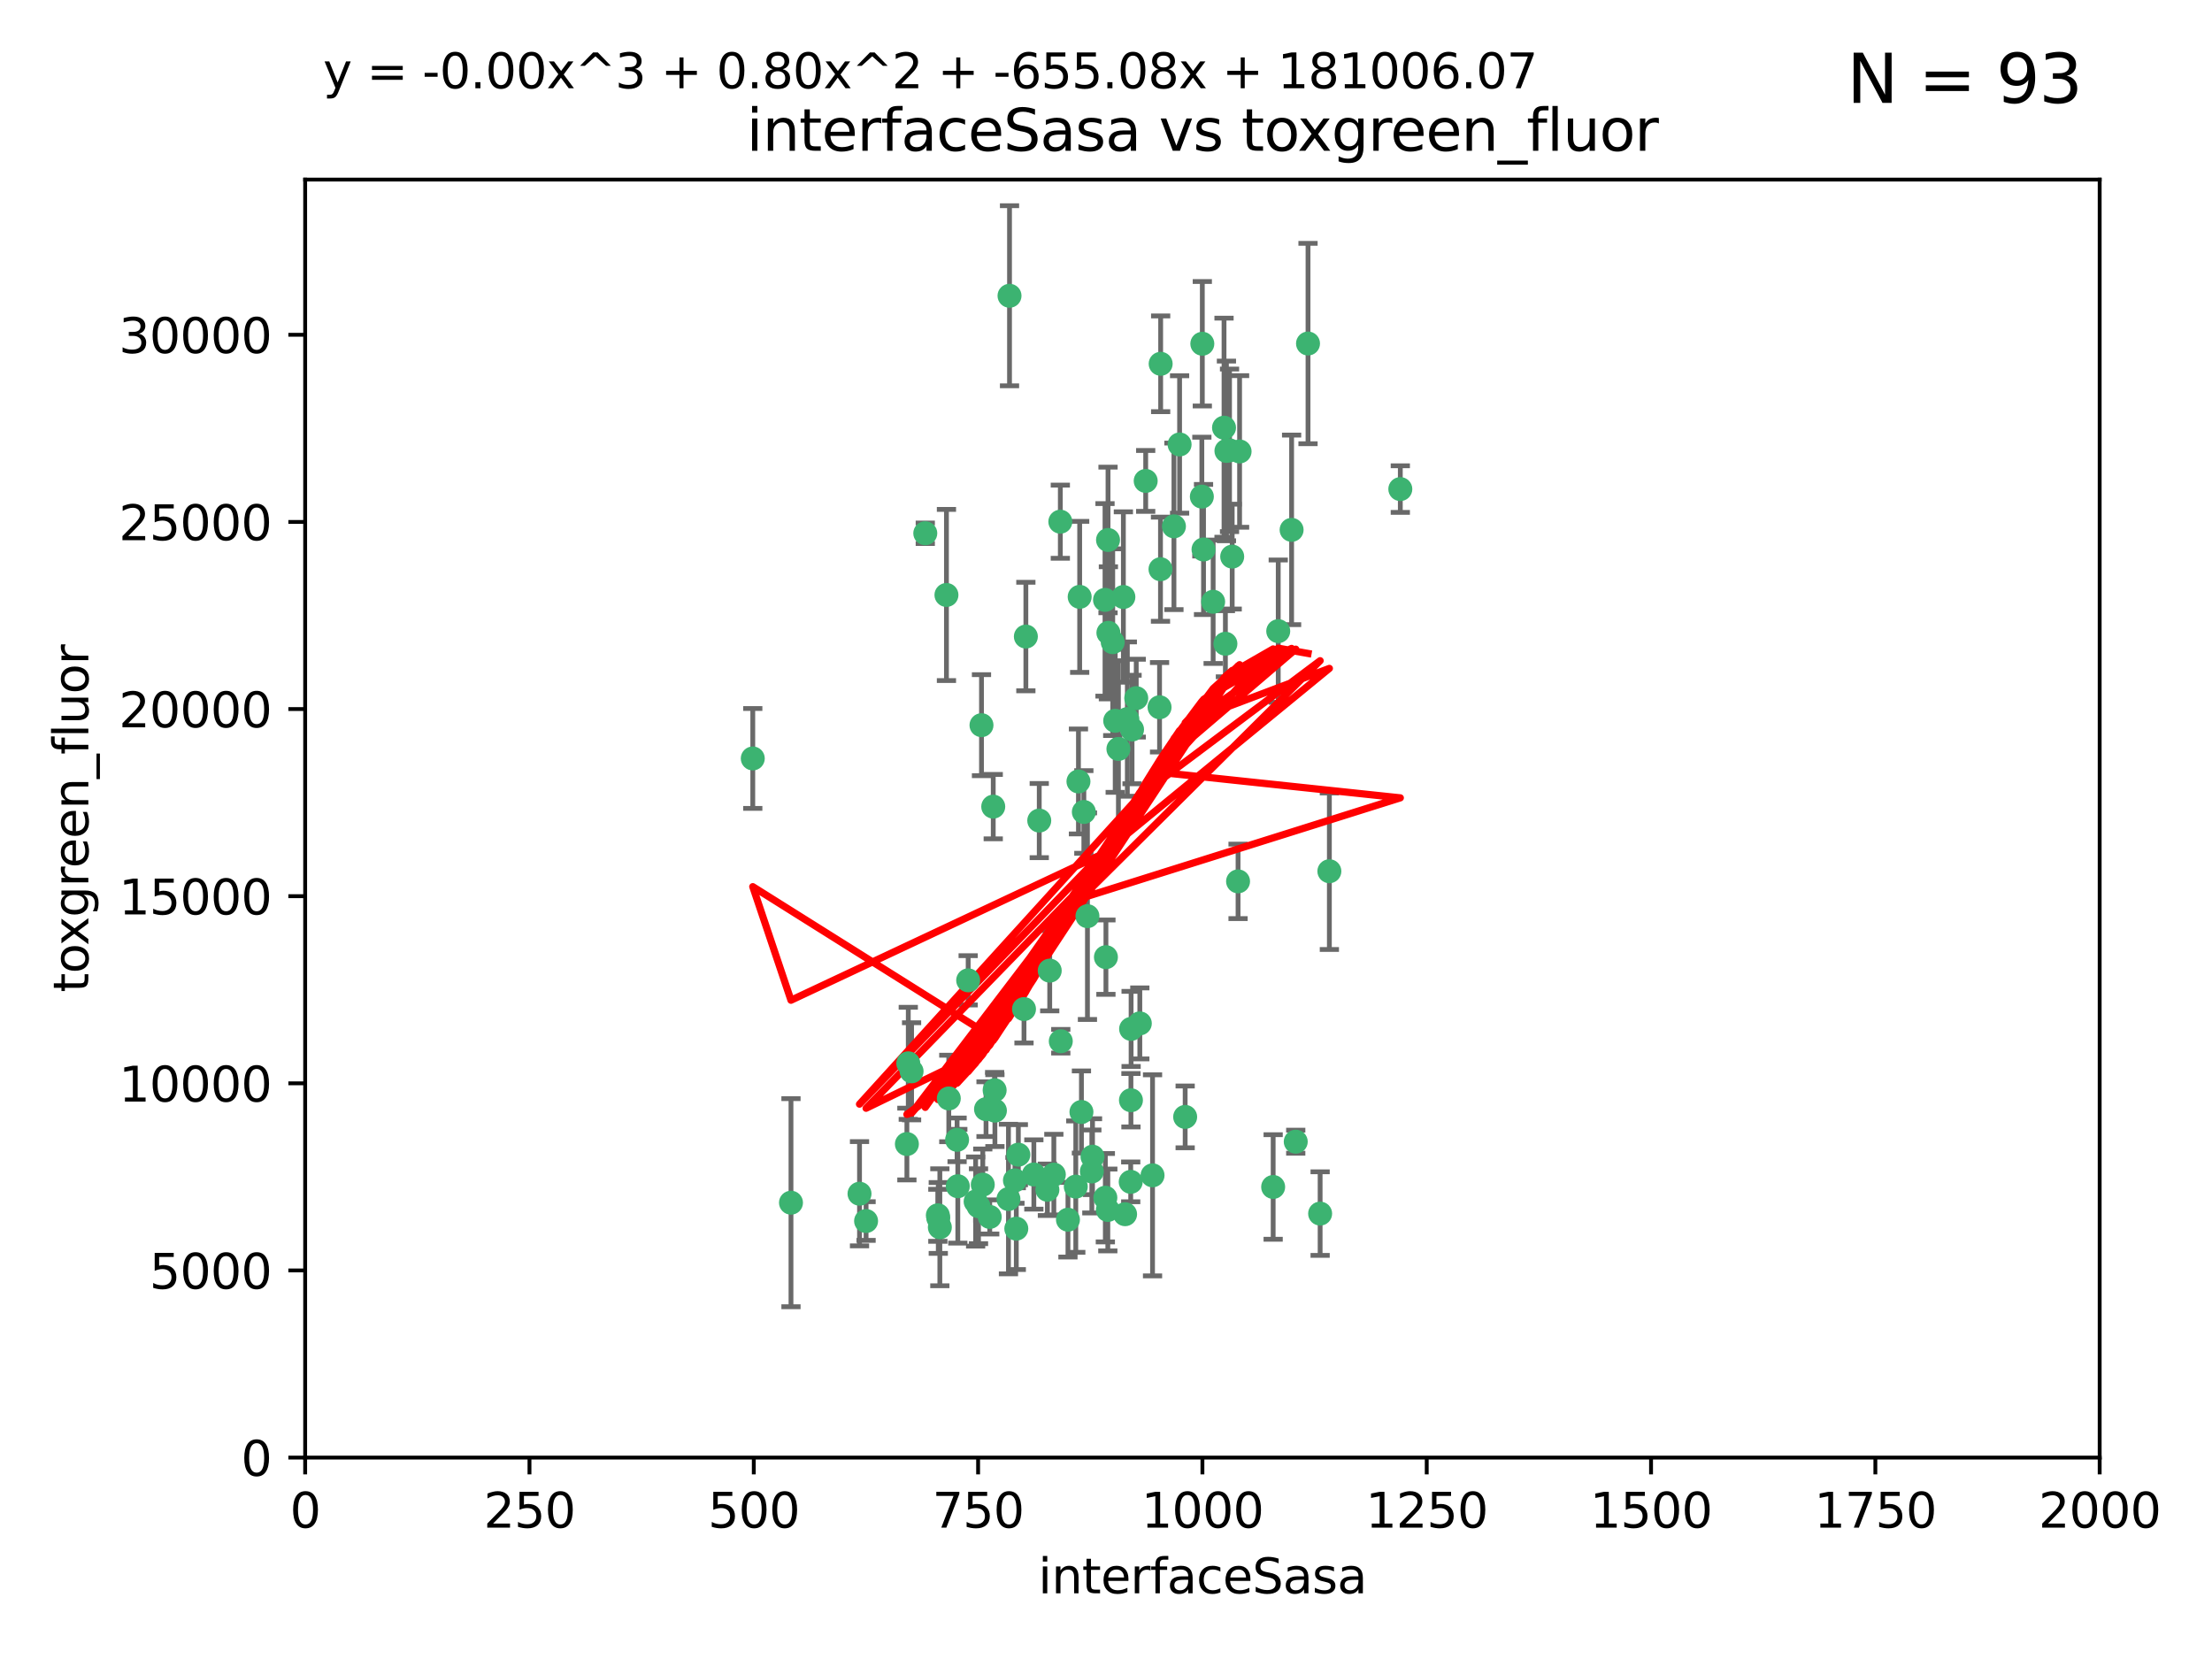<?xml version="1.0" encoding="utf-8" standalone="no"?>
<!DOCTYPE svg PUBLIC "-//W3C//DTD SVG 1.1//EN"
  "http://www.w3.org/Graphics/SVG/1.1/DTD/svg11.dtd">
<svg xmlns:xlink="http://www.w3.org/1999/xlink" width="460.8pt" height="345.6pt" viewBox="0 0 460.8 345.6" xmlns="http://www.w3.org/2000/svg" version="1.1">
 <defs>
  <style type="text/css">*{stroke-linejoin: round; stroke-linecap: butt}</style>
 </defs>
 <g id="figure_1">
  <g id="patch_1">
   <path d="M 0 345.6 
L 460.8 345.6 
L 460.8 0 
L 0 0 
z
" style="fill: #ffffff"/>
  </g>
  <g id="axes_1">
   <g id="patch_2">
    <path d="M 63.571 303.64 
L 437.4 303.64 
L 437.4 37.411 
L 63.571 37.411 
z
" style="fill: #ffffff"/>
   </g>
   <g id="PathCollection_1">
    <defs>
     <path id="m7812409089" d="M 0 1.118 
C 0.297 1.118 0.581 1 0.791 0.791 
C 1 0.581 1.118 0.297 1.118 0 
C 1.118 -0.297 1 -0.581 0.791 -0.791 
C 0.581 -1 0.297 -1.118 0 -1.118 
C -0.297 -1.118 -0.581 -1 -0.791 -0.791 
C -1 -0.581 -1.118 -0.297 -1.118 0 
C -1.118 0.297 -1 0.581 -0.791 0.791 
C -0.581 1 -0.297 1.118 0 1.118 
z
" style="stroke: #3cb371"/>
    </defs>
    <g clip-path="url(#pe336656b00)">
     <use xlink:href="#m7812409089" x="272.484" y="71.562" style="fill: #3cb371; stroke: #3cb371"/>
     <use xlink:href="#m7812409089" x="266.28" y="131.48" style="fill: #3cb371; stroke: #3cb371"/>
     <use xlink:href="#m7812409089" x="250.716" y="114.467" style="fill: #3cb371; stroke: #3cb371"/>
     <use xlink:href="#m7812409089" x="269.065" y="110.38" style="fill: #3cb371; stroke: #3cb371"/>
     <use xlink:href="#m7812409089" x="254.987" y="89.097" style="fill: #3cb371; stroke: #3cb371"/>
     <use xlink:href="#m7812409089" x="220.886" y="108.676" style="fill: #3cb371; stroke: #3cb371"/>
     <use xlink:href="#m7812409089" x="241.787" y="75.786" style="fill: #3cb371; stroke: #3cb371"/>
     <use xlink:href="#m7812409089" x="252.721" y="125.356" style="fill: #3cb371; stroke: #3cb371"/>
     <use xlink:href="#m7812409089" x="258.229" y="94.046" style="fill: #3cb371; stroke: #3cb371"/>
     <use xlink:href="#m7812409089" x="232.987" y="156.019" style="fill: #3cb371; stroke: #3cb371"/>
     <use xlink:href="#m7812409089" x="241.557" y="147.335" style="fill: #3cb371; stroke: #3cb371"/>
     <use xlink:href="#m7812409089" x="230.194" y="124.965" style="fill: #3cb371; stroke: #3cb371"/>
     <use xlink:href="#m7812409089" x="255.489" y="93.933" style="fill: #3cb371; stroke: #3cb371"/>
     <use xlink:href="#m7812409089" x="256.689" y="115.953" style="fill: #3cb371; stroke: #3cb371"/>
     <use xlink:href="#m7812409089" x="244.553" y="109.646" style="fill: #3cb371; stroke: #3cb371"/>
     <use xlink:href="#m7812409089" x="250.368" y="103.453" style="fill: #3cb371; stroke: #3cb371"/>
     <use xlink:href="#m7812409089" x="232.318" y="150.153" style="fill: #3cb371; stroke: #3cb371"/>
     <use xlink:href="#m7812409089" x="256.134" y="93.812" style="fill: #3cb371; stroke: #3cb371"/>
     <use xlink:href="#m7812409089" x="234.02" y="124.367" style="fill: #3cb371; stroke: #3cb371"/>
     <use xlink:href="#m7812409089" x="216.495" y="170.94" style="fill: #3cb371; stroke: #3cb371"/>
     <use xlink:href="#m7812409089" x="238.669" y="100.184" style="fill: #3cb371; stroke: #3cb371"/>
     <use xlink:href="#m7812409089" x="241.753" y="118.577" style="fill: #3cb371; stroke: #3cb371"/>
     <use xlink:href="#m7812409089" x="245.731" y="92.588" style="fill: #3cb371; stroke: #3cb371"/>
     <use xlink:href="#m7812409089" x="269.927" y="237.833" style="fill: #3cb371; stroke: #3cb371"/>
     <use xlink:href="#m7812409089" x="240.095" y="244.844" style="fill: #3cb371; stroke: #3cb371"/>
     <use xlink:href="#m7812409089" x="291.711" y="101.886" style="fill: #3cb371; stroke: #3cb371"/>
     <use xlink:href="#m7812409089" x="224.916" y="124.337" style="fill: #3cb371; stroke: #3cb371"/>
     <use xlink:href="#m7812409089" x="250.465" y="71.61" style="fill: #3cb371; stroke: #3cb371"/>
     <use xlink:href="#m7812409089" x="204.462" y="151.067" style="fill: #3cb371; stroke: #3cb371"/>
     <use xlink:href="#m7812409089" x="218.677" y="202.203" style="fill: #3cb371; stroke: #3cb371"/>
     <use xlink:href="#m7812409089" x="201.688" y="204.22" style="fill: #3cb371; stroke: #3cb371"/>
     <use xlink:href="#m7812409089" x="204.731" y="246.787" style="fill: #3cb371; stroke: #3cb371"/>
     <use xlink:href="#m7812409089" x="231.802" y="133.776" style="fill: #3cb371; stroke: #3cb371"/>
     <use xlink:href="#m7812409089" x="192.753" y="111.087" style="fill: #3cb371; stroke: #3cb371"/>
     <use xlink:href="#m7812409089" x="230.822" y="112.487" style="fill: #3cb371; stroke: #3cb371"/>
     <use xlink:href="#m7812409089" x="210.301" y="61.614" style="fill: #3cb371; stroke: #3cb371"/>
     <use xlink:href="#m7812409089" x="224.662" y="162.792" style="fill: #3cb371; stroke: #3cb371"/>
     <use xlink:href="#m7812409089" x="275.007" y="252.814" style="fill: #3cb371; stroke: #3cb371"/>
     <use xlink:href="#m7812409089" x="236.699" y="145.439" style="fill: #3cb371; stroke: #3cb371"/>
     <use xlink:href="#m7812409089" x="219.534" y="244.691" style="fill: #3cb371; stroke: #3cb371"/>
     <use xlink:href="#m7812409089" x="255.273" y="134.104" style="fill: #3cb371; stroke: #3cb371"/>
     <use xlink:href="#m7812409089" x="265.222" y="247.267" style="fill: #3cb371; stroke: #3cb371"/>
     <use xlink:href="#m7812409089" x="179.053" y="248.674" style="fill: #3cb371; stroke: #3cb371"/>
     <use xlink:href="#m7812409089" x="230.901" y="131.829" style="fill: #3cb371; stroke: #3cb371"/>
     <use xlink:href="#m7812409089" x="234.375" y="252.941" style="fill: #3cb371; stroke: #3cb371"/>
     <use xlink:href="#m7812409089" x="212.14" y="240.543" style="fill: #3cb371; stroke: #3cb371"/>
     <use xlink:href="#m7812409089" x="213.706" y="132.603" style="fill: #3cb371; stroke: #3cb371"/>
     <use xlink:href="#m7812409089" x="206.91" y="168.036" style="fill: #3cb371; stroke: #3cb371"/>
     <use xlink:href="#m7812409089" x="235.596" y="229.198" style="fill: #3cb371; stroke: #3cb371"/>
     <use xlink:href="#m7812409089" x="195.372" y="253.17" style="fill: #3cb371; stroke: #3cb371"/>
     <use xlink:href="#m7812409089" x="226.534" y="190.856" style="fill: #3cb371; stroke: #3cb371"/>
     <use xlink:href="#m7812409089" x="230.779" y="252.059" style="fill: #3cb371; stroke: #3cb371"/>
     <use xlink:href="#m7812409089" x="210.08" y="249.781" style="fill: #3cb371; stroke: #3cb371"/>
     <use xlink:href="#m7812409089" x="224.106" y="247.195" style="fill: #3cb371; stroke: #3cb371"/>
     <use xlink:href="#m7812409089" x="211.714" y="255.952" style="fill: #3cb371; stroke: #3cb371"/>
     <use xlink:href="#m7812409089" x="203.841" y="251.277" style="fill: #3cb371; stroke: #3cb371"/>
     <use xlink:href="#m7812409089" x="189.211" y="221.508" style="fill: #3cb371; stroke: #3cb371"/>
     <use xlink:href="#m7812409089" x="188.922" y="238.323" style="fill: #3cb371; stroke: #3cb371"/>
     <use xlink:href="#m7812409089" x="203.241" y="250.302" style="fill: #3cb371; stroke: #3cb371"/>
     <use xlink:href="#m7812409089" x="199.379" y="237.447" style="fill: #3cb371; stroke: #3cb371"/>
     <use xlink:href="#m7812409089" x="237.446" y="213.194" style="fill: #3cb371; stroke: #3cb371"/>
     <use xlink:href="#m7812409089" x="215.37" y="244.666" style="fill: #3cb371; stroke: #3cb371"/>
     <use xlink:href="#m7812409089" x="207.258" y="231.362" style="fill: #3cb371; stroke: #3cb371"/>
     <use xlink:href="#m7812409089" x="195.462" y="253.724" style="fill: #3cb371; stroke: #3cb371"/>
     <use xlink:href="#m7812409089" x="206.181" y="253.509" style="fill: #3cb371; stroke: #3cb371"/>
     <use xlink:href="#m7812409089" x="227.45" y="244.037" style="fill: #3cb371; stroke: #3cb371"/>
     <use xlink:href="#m7812409089" x="220.981" y="216.908" style="fill: #3cb371; stroke: #3cb371"/>
     <use xlink:href="#m7812409089" x="195.787" y="255.666" style="fill: #3cb371; stroke: #3cb371"/>
     <use xlink:href="#m7812409089" x="213.318" y="210.208" style="fill: #3cb371; stroke: #3cb371"/>
     <use xlink:href="#m7812409089" x="222.475" y="254.087" style="fill: #3cb371; stroke: #3cb371"/>
     <use xlink:href="#m7812409089" x="235.826" y="151.97" style="fill: #3cb371; stroke: #3cb371"/>
     <use xlink:href="#m7812409089" x="230.385" y="199.394" style="fill: #3cb371; stroke: #3cb371"/>
     <use xlink:href="#m7812409089" x="276.932" y="181.494" style="fill: #3cb371; stroke: #3cb371"/>
     <use xlink:href="#m7812409089" x="246.891" y="232.67" style="fill: #3cb371; stroke: #3cb371"/>
     <use xlink:href="#m7812409089" x="257.91" y="183.606" style="fill: #3cb371; stroke: #3cb371"/>
     <use xlink:href="#m7812409089" x="218.192" y="247.85" style="fill: #3cb371; stroke: #3cb371"/>
     <use xlink:href="#m7812409089" x="189.899" y="223.176" style="fill: #3cb371; stroke: #3cb371"/>
     <use xlink:href="#m7812409089" x="227.589" y="240.958" style="fill: #3cb371; stroke: #3cb371"/>
     <use xlink:href="#m7812409089" x="180.421" y="254.362" style="fill: #3cb371; stroke: #3cb371"/>
     <use xlink:href="#m7812409089" x="205.407" y="231.059" style="fill: #3cb371; stroke: #3cb371"/>
     <use xlink:href="#m7812409089" x="235.63" y="214.339" style="fill: #3cb371; stroke: #3cb371"/>
     <use xlink:href="#m7812409089" x="234.846" y="149.795" style="fill: #3cb371; stroke: #3cb371"/>
     <use xlink:href="#m7812409089" x="197.163" y="123.943" style="fill: #3cb371; stroke: #3cb371"/>
     <use xlink:href="#m7812409089" x="225.284" y="231.646" style="fill: #3cb371; stroke: #3cb371"/>
     <use xlink:href="#m7812409089" x="225.785" y="169.147" style="fill: #3cb371; stroke: #3cb371"/>
     <use xlink:href="#m7812409089" x="211.432" y="245.892" style="fill: #3cb371; stroke: #3cb371"/>
     <use xlink:href="#m7812409089" x="199.529" y="247.114" style="fill: #3cb371; stroke: #3cb371"/>
     <use xlink:href="#m7812409089" x="235.549" y="246.204" style="fill: #3cb371; stroke: #3cb371"/>
     <use xlink:href="#m7812409089" x="197.651" y="228.828" style="fill: #3cb371; stroke: #3cb371"/>
     <use xlink:href="#m7812409089" x="207.202" y="227.107" style="fill: #3cb371; stroke: #3cb371"/>
     <use xlink:href="#m7812409089" x="156.817" y="157.999" style="fill: #3cb371; stroke: #3cb371"/>
     <use xlink:href="#m7812409089" x="164.776" y="250.544" style="fill: #3cb371; stroke: #3cb371"/>
     <use xlink:href="#m7812409089" x="230.263" y="249.505" style="fill: #3cb371; stroke: #3cb371"/>
    </g>
   </g>
   <g id="matplotlib.axis_1">
    <g id="xtick_1">
     <g id="line2d_1">
      <defs>
       <path id="mefeae7fe6b" d="M 0 0 
L 0 3.5 
" style="stroke: #000000; stroke-width: 0.8"/>
      </defs>
      <g>
       <use xlink:href="#mefeae7fe6b" x="63.571" y="303.64" style="stroke: #000000; stroke-width: 0.8"/>
      </g>
     </g>
     <g id="text_1">
      <!-- 0 -->
      <g transform="translate(60.39 318.238)scale(0.1 -0.1)">
       <defs>
        <path id="DejaVuSans-30" d="M 2034 4250 
Q 1547 4250 1301 3770 
Q 1056 3291 1056 2328 
Q 1056 1369 1301 889 
Q 1547 409 2034 409 
Q 2525 409 2770 889 
Q 3016 1369 3016 2328 
Q 3016 3291 2770 3770 
Q 2525 4250 2034 4250 
z
M 2034 4750 
Q 2819 4750 3233 4129 
Q 3647 3509 3647 2328 
Q 3647 1150 3233 529 
Q 2819 -91 2034 -91 
Q 1250 -91 836 529 
Q 422 1150 422 2328 
Q 422 3509 836 4129 
Q 1250 4750 2034 4750 
z
" transform="scale(0.016)"/>
       </defs>
       <use xlink:href="#DejaVuSans-30"/>
      </g>
     </g>
    </g>
    <g id="xtick_2">
     <g id="line2d_2">
      <g>
       <use xlink:href="#mefeae7fe6b" x="110.3" y="303.64" style="stroke: #000000; stroke-width: 0.8"/>
      </g>
     </g>
     <g id="text_2">
      <!-- 250 -->
      <g transform="translate(100.756 318.238)scale(0.1 -0.1)">
       <defs>
        <path id="DejaVuSans-32" d="M 1228 531 
L 3431 531 
L 3431 0 
L 469 0 
L 469 531 
Q 828 903 1448 1529 
Q 2069 2156 2228 2338 
Q 2531 2678 2651 2914 
Q 2772 3150 2772 3378 
Q 2772 3750 2511 3984 
Q 2250 4219 1831 4219 
Q 1534 4219 1204 4116 
Q 875 4013 500 3803 
L 500 4441 
Q 881 4594 1212 4672 
Q 1544 4750 1819 4750 
Q 2544 4750 2975 4387 
Q 3406 4025 3406 3419 
Q 3406 3131 3298 2873 
Q 3191 2616 2906 2266 
Q 2828 2175 2409 1742 
Q 1991 1309 1228 531 
z
" transform="scale(0.016)"/>
        <path id="DejaVuSans-35" d="M 691 4666 
L 3169 4666 
L 3169 4134 
L 1269 4134 
L 1269 2991 
Q 1406 3038 1543 3061 
Q 1681 3084 1819 3084 
Q 2600 3084 3056 2656 
Q 3513 2228 3513 1497 
Q 3513 744 3044 326 
Q 2575 -91 1722 -91 
Q 1428 -91 1123 -41 
Q 819 9 494 109 
L 494 744 
Q 775 591 1075 516 
Q 1375 441 1709 441 
Q 2250 441 2565 725 
Q 2881 1009 2881 1497 
Q 2881 1984 2565 2268 
Q 2250 2553 1709 2553 
Q 1456 2553 1204 2497 
Q 953 2441 691 2322 
L 691 4666 
z
" transform="scale(0.016)"/>
       </defs>
       <use xlink:href="#DejaVuSans-32"/>
       <use xlink:href="#DejaVuSans-35" x="63.623"/>
       <use xlink:href="#DejaVuSans-30" x="127.246"/>
      </g>
     </g>
    </g>
    <g id="xtick_3">
     <g id="line2d_3">
      <g>
       <use xlink:href="#mefeae7fe6b" x="157.028" y="303.64" style="stroke: #000000; stroke-width: 0.8"/>
      </g>
     </g>
     <g id="text_3">
      <!-- 500 -->
      <g transform="translate(147.485 318.238)scale(0.1 -0.1)">
       <use xlink:href="#DejaVuSans-35"/>
       <use xlink:href="#DejaVuSans-30" x="63.623"/>
       <use xlink:href="#DejaVuSans-30" x="127.246"/>
      </g>
     </g>
    </g>
    <g id="xtick_4">
     <g id="line2d_4">
      <g>
       <use xlink:href="#mefeae7fe6b" x="203.757" y="303.64" style="stroke: #000000; stroke-width: 0.8"/>
      </g>
     </g>
     <g id="text_4">
      <!-- 750 -->
      <g transform="translate(194.213 318.238)scale(0.1 -0.1)">
       <defs>
        <path id="DejaVuSans-37" d="M 525 4666 
L 3525 4666 
L 3525 4397 
L 1831 0 
L 1172 0 
L 2766 4134 
L 525 4134 
L 525 4666 
z
" transform="scale(0.016)"/>
       </defs>
       <use xlink:href="#DejaVuSans-37"/>
       <use xlink:href="#DejaVuSans-35" x="63.623"/>
       <use xlink:href="#DejaVuSans-30" x="127.246"/>
      </g>
     </g>
    </g>
    <g id="xtick_5">
     <g id="line2d_5">
      <g>
       <use xlink:href="#mefeae7fe6b" x="250.486" y="303.64" style="stroke: #000000; stroke-width: 0.8"/>
      </g>
     </g>
     <g id="text_5">
      <!-- 1000 -->
      <g transform="translate(237.761 318.238)scale(0.1 -0.1)">
       <defs>
        <path id="DejaVuSans-31" d="M 794 531 
L 1825 531 
L 1825 4091 
L 703 3866 
L 703 4441 
L 1819 4666 
L 2450 4666 
L 2450 531 
L 3481 531 
L 3481 0 
L 794 0 
L 794 531 
z
" transform="scale(0.016)"/>
       </defs>
       <use xlink:href="#DejaVuSans-31"/>
       <use xlink:href="#DejaVuSans-30" x="63.623"/>
       <use xlink:href="#DejaVuSans-30" x="127.246"/>
       <use xlink:href="#DejaVuSans-30" x="190.869"/>
      </g>
     </g>
    </g>
    <g id="xtick_6">
     <g id="line2d_6">
      <g>
       <use xlink:href="#mefeae7fe6b" x="297.214" y="303.64" style="stroke: #000000; stroke-width: 0.8"/>
      </g>
     </g>
     <g id="text_6">
      <!-- 1250 -->
      <g transform="translate(284.489 318.238)scale(0.1 -0.1)">
       <use xlink:href="#DejaVuSans-31"/>
       <use xlink:href="#DejaVuSans-32" x="63.623"/>
       <use xlink:href="#DejaVuSans-35" x="127.246"/>
       <use xlink:href="#DejaVuSans-30" x="190.869"/>
      </g>
     </g>
    </g>
    <g id="xtick_7">
     <g id="line2d_7">
      <g>
       <use xlink:href="#mefeae7fe6b" x="343.943" y="303.64" style="stroke: #000000; stroke-width: 0.8"/>
      </g>
     </g>
     <g id="text_7">
      <!-- 1500 -->
      <g transform="translate(331.218 318.238)scale(0.1 -0.1)">
       <use xlink:href="#DejaVuSans-31"/>
       <use xlink:href="#DejaVuSans-35" x="63.623"/>
       <use xlink:href="#DejaVuSans-30" x="127.246"/>
       <use xlink:href="#DejaVuSans-30" x="190.869"/>
      </g>
     </g>
    </g>
    <g id="xtick_8">
     <g id="line2d_8">
      <g>
       <use xlink:href="#mefeae7fe6b" x="390.671" y="303.64" style="stroke: #000000; stroke-width: 0.8"/>
      </g>
     </g>
     <g id="text_8">
      <!-- 1750 -->
      <g transform="translate(377.946 318.238)scale(0.1 -0.1)">
       <use xlink:href="#DejaVuSans-31"/>
       <use xlink:href="#DejaVuSans-37" x="63.623"/>
       <use xlink:href="#DejaVuSans-35" x="127.246"/>
       <use xlink:href="#DejaVuSans-30" x="190.869"/>
      </g>
     </g>
    </g>
    <g id="xtick_9">
     <g id="line2d_9">
      <g>
       <use xlink:href="#mefeae7fe6b" x="437.4" y="303.64" style="stroke: #000000; stroke-width: 0.8"/>
      </g>
     </g>
     <g id="text_9">
      <!-- 2000 -->
      <g transform="translate(424.675 318.238)scale(0.1 -0.1)">
       <use xlink:href="#DejaVuSans-32"/>
       <use xlink:href="#DejaVuSans-30" x="63.623"/>
       <use xlink:href="#DejaVuSans-30" x="127.246"/>
       <use xlink:href="#DejaVuSans-30" x="190.869"/>
      </g>
     </g>
    </g>
    <g id="text_10">
     <!-- interfaceSasa -->
     <g transform="translate(216.279 331.917)scale(0.1 -0.1)">
      <defs>
       <path id="DejaVuSans-69" d="M 603 3500 
L 1178 3500 
L 1178 0 
L 603 0 
L 603 3500 
z
M 603 4863 
L 1178 4863 
L 1178 4134 
L 603 4134 
L 603 4863 
z
" transform="scale(0.016)"/>
       <path id="DejaVuSans-6e" d="M 3513 2113 
L 3513 0 
L 2938 0 
L 2938 2094 
Q 2938 2591 2744 2837 
Q 2550 3084 2163 3084 
Q 1697 3084 1428 2787 
Q 1159 2491 1159 1978 
L 1159 0 
L 581 0 
L 581 3500 
L 1159 3500 
L 1159 2956 
Q 1366 3272 1645 3428 
Q 1925 3584 2291 3584 
Q 2894 3584 3203 3211 
Q 3513 2838 3513 2113 
z
" transform="scale(0.016)"/>
       <path id="DejaVuSans-74" d="M 1172 4494 
L 1172 3500 
L 2356 3500 
L 2356 3053 
L 1172 3053 
L 1172 1153 
Q 1172 725 1289 603 
Q 1406 481 1766 481 
L 2356 481 
L 2356 0 
L 1766 0 
Q 1100 0 847 248 
Q 594 497 594 1153 
L 594 3053 
L 172 3053 
L 172 3500 
L 594 3500 
L 594 4494 
L 1172 4494 
z
" transform="scale(0.016)"/>
       <path id="DejaVuSans-65" d="M 3597 1894 
L 3597 1613 
L 953 1613 
Q 991 1019 1311 708 
Q 1631 397 2203 397 
Q 2534 397 2845 478 
Q 3156 559 3463 722 
L 3463 178 
Q 3153 47 2828 -22 
Q 2503 -91 2169 -91 
Q 1331 -91 842 396 
Q 353 884 353 1716 
Q 353 2575 817 3079 
Q 1281 3584 2069 3584 
Q 2775 3584 3186 3129 
Q 3597 2675 3597 1894 
z
M 3022 2063 
Q 3016 2534 2758 2815 
Q 2500 3097 2075 3097 
Q 1594 3097 1305 2825 
Q 1016 2553 972 2059 
L 3022 2063 
z
" transform="scale(0.016)"/>
       <path id="DejaVuSans-72" d="M 2631 2963 
Q 2534 3019 2420 3045 
Q 2306 3072 2169 3072 
Q 1681 3072 1420 2755 
Q 1159 2438 1159 1844 
L 1159 0 
L 581 0 
L 581 3500 
L 1159 3500 
L 1159 2956 
Q 1341 3275 1631 3429 
Q 1922 3584 2338 3584 
Q 2397 3584 2469 3576 
Q 2541 3569 2628 3553 
L 2631 2963 
z
" transform="scale(0.016)"/>
       <path id="DejaVuSans-66" d="M 2375 4863 
L 2375 4384 
L 1825 4384 
Q 1516 4384 1395 4259 
Q 1275 4134 1275 3809 
L 1275 3500 
L 2222 3500 
L 2222 3053 
L 1275 3053 
L 1275 0 
L 697 0 
L 697 3053 
L 147 3053 
L 147 3500 
L 697 3500 
L 697 3744 
Q 697 4328 969 4595 
Q 1241 4863 1831 4863 
L 2375 4863 
z
" transform="scale(0.016)"/>
       <path id="DejaVuSans-61" d="M 2194 1759 
Q 1497 1759 1228 1600 
Q 959 1441 959 1056 
Q 959 750 1161 570 
Q 1363 391 1709 391 
Q 2188 391 2477 730 
Q 2766 1069 2766 1631 
L 2766 1759 
L 2194 1759 
z
M 3341 1997 
L 3341 0 
L 2766 0 
L 2766 531 
Q 2569 213 2275 61 
Q 1981 -91 1556 -91 
Q 1019 -91 701 211 
Q 384 513 384 1019 
Q 384 1609 779 1909 
Q 1175 2209 1959 2209 
L 2766 2209 
L 2766 2266 
Q 2766 2663 2505 2880 
Q 2244 3097 1772 3097 
Q 1472 3097 1187 3025 
Q 903 2953 641 2809 
L 641 3341 
Q 956 3463 1253 3523 
Q 1550 3584 1831 3584 
Q 2591 3584 2966 3190 
Q 3341 2797 3341 1997 
z
" transform="scale(0.016)"/>
       <path id="DejaVuSans-63" d="M 3122 3366 
L 3122 2828 
Q 2878 2963 2633 3030 
Q 2388 3097 2138 3097 
Q 1578 3097 1268 2742 
Q 959 2388 959 1747 
Q 959 1106 1268 751 
Q 1578 397 2138 397 
Q 2388 397 2633 464 
Q 2878 531 3122 666 
L 3122 134 
Q 2881 22 2623 -34 
Q 2366 -91 2075 -91 
Q 1284 -91 818 406 
Q 353 903 353 1747 
Q 353 2603 823 3093 
Q 1294 3584 2113 3584 
Q 2378 3584 2631 3529 
Q 2884 3475 3122 3366 
z
" transform="scale(0.016)"/>
       <path id="DejaVuSans-53" d="M 3425 4513 
L 3425 3897 
Q 3066 4069 2747 4153 
Q 2428 4238 2131 4238 
Q 1616 4238 1336 4038 
Q 1056 3838 1056 3469 
Q 1056 3159 1242 3001 
Q 1428 2844 1947 2747 
L 2328 2669 
Q 3034 2534 3370 2195 
Q 3706 1856 3706 1288 
Q 3706 609 3251 259 
Q 2797 -91 1919 -91 
Q 1588 -91 1214 -16 
Q 841 59 441 206 
L 441 856 
Q 825 641 1194 531 
Q 1563 422 1919 422 
Q 2459 422 2753 634 
Q 3047 847 3047 1241 
Q 3047 1584 2836 1778 
Q 2625 1972 2144 2069 
L 1759 2144 
Q 1053 2284 737 2584 
Q 422 2884 422 3419 
Q 422 4038 858 4394 
Q 1294 4750 2059 4750 
Q 2388 4750 2728 4690 
Q 3069 4631 3425 4513 
z
" transform="scale(0.016)"/>
       <path id="DejaVuSans-73" d="M 2834 3397 
L 2834 2853 
Q 2591 2978 2328 3040 
Q 2066 3103 1784 3103 
Q 1356 3103 1142 2972 
Q 928 2841 928 2578 
Q 928 2378 1081 2264 
Q 1234 2150 1697 2047 
L 1894 2003 
Q 2506 1872 2764 1633 
Q 3022 1394 3022 966 
Q 3022 478 2636 193 
Q 2250 -91 1575 -91 
Q 1294 -91 989 -36 
Q 684 19 347 128 
L 347 722 
Q 666 556 975 473 
Q 1284 391 1588 391 
Q 1994 391 2212 530 
Q 2431 669 2431 922 
Q 2431 1156 2273 1281 
Q 2116 1406 1581 1522 
L 1381 1569 
Q 847 1681 609 1914 
Q 372 2147 372 2553 
Q 372 3047 722 3315 
Q 1072 3584 1716 3584 
Q 2034 3584 2315 3537 
Q 2597 3491 2834 3397 
z
" transform="scale(0.016)"/>
      </defs>
      <use xlink:href="#DejaVuSans-69"/>
      <use xlink:href="#DejaVuSans-6e" x="27.783"/>
      <use xlink:href="#DejaVuSans-74" x="91.162"/>
      <use xlink:href="#DejaVuSans-65" x="130.371"/>
      <use xlink:href="#DejaVuSans-72" x="191.895"/>
      <use xlink:href="#DejaVuSans-66" x="233.008"/>
      <use xlink:href="#DejaVuSans-61" x="268.213"/>
      <use xlink:href="#DejaVuSans-63" x="329.492"/>
      <use xlink:href="#DejaVuSans-65" x="384.473"/>
      <use xlink:href="#DejaVuSans-53" x="445.996"/>
      <use xlink:href="#DejaVuSans-61" x="509.473"/>
      <use xlink:href="#DejaVuSans-73" x="570.752"/>
      <use xlink:href="#DejaVuSans-61" x="622.852"/>
     </g>
    </g>
   </g>
   <g id="matplotlib.axis_2">
    <g id="ytick_1">
     <g id="line2d_10">
      <defs>
       <path id="m32521982b8" d="M 0 0 
L -3.5 0 
" style="stroke: #000000; stroke-width: 0.8"/>
      </defs>
      <g>
       <use xlink:href="#m32521982b8" x="63.571" y="303.64" style="stroke: #000000; stroke-width: 0.8"/>
      </g>
     </g>
     <g id="text_11">
      <!-- 0 -->
      <g transform="translate(50.209 307.439)scale(0.1 -0.1)">
       <use xlink:href="#DejaVuSans-30"/>
      </g>
     </g>
    </g>
    <g id="ytick_2">
     <g id="line2d_11">
      <g>
       <use xlink:href="#m32521982b8" x="63.571" y="264.657" style="stroke: #000000; stroke-width: 0.8"/>
      </g>
     </g>
     <g id="text_12">
      <!-- 5000 -->
      <g transform="translate(31.121 268.457)scale(0.1 -0.1)">
       <use xlink:href="#DejaVuSans-35"/>
       <use xlink:href="#DejaVuSans-30" x="63.623"/>
       <use xlink:href="#DejaVuSans-30" x="127.246"/>
       <use xlink:href="#DejaVuSans-30" x="190.869"/>
      </g>
     </g>
    </g>
    <g id="ytick_3">
     <g id="line2d_12">
      <g>
       <use xlink:href="#m32521982b8" x="63.571" y="225.675" style="stroke: #000000; stroke-width: 0.8"/>
      </g>
     </g>
     <g id="text_13">
      <!-- 10000 -->
      <g transform="translate(24.759 229.474)scale(0.1 -0.1)">
       <use xlink:href="#DejaVuSans-31"/>
       <use xlink:href="#DejaVuSans-30" x="63.623"/>
       <use xlink:href="#DejaVuSans-30" x="127.246"/>
       <use xlink:href="#DejaVuSans-30" x="190.869"/>
       <use xlink:href="#DejaVuSans-30" x="254.492"/>
      </g>
     </g>
    </g>
    <g id="ytick_4">
     <g id="line2d_13">
      <g>
       <use xlink:href="#m32521982b8" x="63.571" y="186.692" style="stroke: #000000; stroke-width: 0.8"/>
      </g>
     </g>
     <g id="text_14">
      <!-- 15000 -->
      <g transform="translate(24.759 190.492)scale(0.1 -0.1)">
       <use xlink:href="#DejaVuSans-31"/>
       <use xlink:href="#DejaVuSans-35" x="63.623"/>
       <use xlink:href="#DejaVuSans-30" x="127.246"/>
       <use xlink:href="#DejaVuSans-30" x="190.869"/>
       <use xlink:href="#DejaVuSans-30" x="254.492"/>
      </g>
     </g>
    </g>
    <g id="ytick_5">
     <g id="line2d_14">
      <g>
       <use xlink:href="#m32521982b8" x="63.571" y="147.71" style="stroke: #000000; stroke-width: 0.8"/>
      </g>
     </g>
     <g id="text_15">
      <!-- 20000 -->
      <g transform="translate(24.759 151.509)scale(0.1 -0.1)">
       <use xlink:href="#DejaVuSans-32"/>
       <use xlink:href="#DejaVuSans-30" x="63.623"/>
       <use xlink:href="#DejaVuSans-30" x="127.246"/>
       <use xlink:href="#DejaVuSans-30" x="190.869"/>
       <use xlink:href="#DejaVuSans-30" x="254.492"/>
      </g>
     </g>
    </g>
    <g id="ytick_6">
     <g id="line2d_15">
      <g>
       <use xlink:href="#m32521982b8" x="63.571" y="108.727" style="stroke: #000000; stroke-width: 0.8"/>
      </g>
     </g>
     <g id="text_16">
      <!-- 25000 -->
      <g transform="translate(24.759 112.527)scale(0.1 -0.1)">
       <use xlink:href="#DejaVuSans-32"/>
       <use xlink:href="#DejaVuSans-35" x="63.623"/>
       <use xlink:href="#DejaVuSans-30" x="127.246"/>
       <use xlink:href="#DejaVuSans-30" x="190.869"/>
       <use xlink:href="#DejaVuSans-30" x="254.492"/>
      </g>
     </g>
    </g>
    <g id="ytick_7">
     <g id="line2d_16">
      <g>
       <use xlink:href="#m32521982b8" x="63.571" y="69.745" style="stroke: #000000; stroke-width: 0.8"/>
      </g>
     </g>
     <g id="text_17">
      <!-- 30000 -->
      <g transform="translate(24.759 73.544)scale(0.1 -0.1)">
       <defs>
        <path id="DejaVuSans-33" d="M 2597 2516 
Q 3050 2419 3304 2112 
Q 3559 1806 3559 1356 
Q 3559 666 3084 287 
Q 2609 -91 1734 -91 
Q 1441 -91 1130 -33 
Q 819 25 488 141 
L 488 750 
Q 750 597 1062 519 
Q 1375 441 1716 441 
Q 2309 441 2620 675 
Q 2931 909 2931 1356 
Q 2931 1769 2642 2001 
Q 2353 2234 1838 2234 
L 1294 2234 
L 1294 2753 
L 1863 2753 
Q 2328 2753 2575 2939 
Q 2822 3125 2822 3475 
Q 2822 3834 2567 4026 
Q 2313 4219 1838 4219 
Q 1578 4219 1281 4162 
Q 984 4106 628 3988 
L 628 4550 
Q 988 4650 1302 4700 
Q 1616 4750 1894 4750 
Q 2613 4750 3031 4423 
Q 3450 4097 3450 3541 
Q 3450 3153 3228 2886 
Q 3006 2619 2597 2516 
z
" transform="scale(0.016)"/>
       </defs>
       <use xlink:href="#DejaVuSans-33"/>
       <use xlink:href="#DejaVuSans-30" x="63.623"/>
       <use xlink:href="#DejaVuSans-30" x="127.246"/>
       <use xlink:href="#DejaVuSans-30" x="190.869"/>
       <use xlink:href="#DejaVuSans-30" x="254.492"/>
      </g>
     </g>
    </g>
    <g id="text_18">
     <!-- toxgreen_fluor -->
     <g transform="translate(18.401 206.72)rotate(-90)scale(0.1 -0.1)">
      <defs>
       <path id="DejaVuSans-6f" d="M 1959 3097 
Q 1497 3097 1228 2736 
Q 959 2375 959 1747 
Q 959 1119 1226 758 
Q 1494 397 1959 397 
Q 2419 397 2687 759 
Q 2956 1122 2956 1747 
Q 2956 2369 2687 2733 
Q 2419 3097 1959 3097 
z
M 1959 3584 
Q 2709 3584 3137 3096 
Q 3566 2609 3566 1747 
Q 3566 888 3137 398 
Q 2709 -91 1959 -91 
Q 1206 -91 779 398 
Q 353 888 353 1747 
Q 353 2609 779 3096 
Q 1206 3584 1959 3584 
z
" transform="scale(0.016)"/>
       <path id="DejaVuSans-78" d="M 3513 3500 
L 2247 1797 
L 3578 0 
L 2900 0 
L 1881 1375 
L 863 0 
L 184 0 
L 1544 1831 
L 300 3500 
L 978 3500 
L 1906 2253 
L 2834 3500 
L 3513 3500 
z
" transform="scale(0.016)"/>
       <path id="DejaVuSans-67" d="M 2906 1791 
Q 2906 2416 2648 2759 
Q 2391 3103 1925 3103 
Q 1463 3103 1205 2759 
Q 947 2416 947 1791 
Q 947 1169 1205 825 
Q 1463 481 1925 481 
Q 2391 481 2648 825 
Q 2906 1169 2906 1791 
z
M 3481 434 
Q 3481 -459 3084 -895 
Q 2688 -1331 1869 -1331 
Q 1566 -1331 1297 -1286 
Q 1028 -1241 775 -1147 
L 775 -588 
Q 1028 -725 1275 -790 
Q 1522 -856 1778 -856 
Q 2344 -856 2625 -561 
Q 2906 -266 2906 331 
L 2906 616 
Q 2728 306 2450 153 
Q 2172 0 1784 0 
Q 1141 0 747 490 
Q 353 981 353 1791 
Q 353 2603 747 3093 
Q 1141 3584 1784 3584 
Q 2172 3584 2450 3431 
Q 2728 3278 2906 2969 
L 2906 3500 
L 3481 3500 
L 3481 434 
z
" transform="scale(0.016)"/>
       <path id="DejaVuSans-5f" d="M 3263 -1063 
L 3263 -1509 
L -63 -1509 
L -63 -1063 
L 3263 -1063 
z
" transform="scale(0.016)"/>
       <path id="DejaVuSans-6c" d="M 603 4863 
L 1178 4863 
L 1178 0 
L 603 0 
L 603 4863 
z
" transform="scale(0.016)"/>
       <path id="DejaVuSans-75" d="M 544 1381 
L 544 3500 
L 1119 3500 
L 1119 1403 
Q 1119 906 1312 657 
Q 1506 409 1894 409 
Q 2359 409 2629 706 
Q 2900 1003 2900 1516 
L 2900 3500 
L 3475 3500 
L 3475 0 
L 2900 0 
L 2900 538 
Q 2691 219 2414 64 
Q 2138 -91 1772 -91 
Q 1169 -91 856 284 
Q 544 659 544 1381 
z
M 1991 3584 
L 1991 3584 
z
" transform="scale(0.016)"/>
      </defs>
      <use xlink:href="#DejaVuSans-74"/>
      <use xlink:href="#DejaVuSans-6f" x="39.209"/>
      <use xlink:href="#DejaVuSans-78" x="97.266"/>
      <use xlink:href="#DejaVuSans-67" x="156.445"/>
      <use xlink:href="#DejaVuSans-72" x="219.922"/>
      <use xlink:href="#DejaVuSans-65" x="258.785"/>
      <use xlink:href="#DejaVuSans-65" x="320.309"/>
      <use xlink:href="#DejaVuSans-6e" x="381.832"/>
      <use xlink:href="#DejaVuSans-5f" x="445.211"/>
      <use xlink:href="#DejaVuSans-66" x="495.211"/>
      <use xlink:href="#DejaVuSans-6c" x="530.416"/>
      <use xlink:href="#DejaVuSans-75" x="558.199"/>
      <use xlink:href="#DejaVuSans-6f" x="621.578"/>
      <use xlink:href="#DejaVuSans-72" x="682.76"/>
     </g>
    </g>
   </g>
   <g id="LineCollection_1">
    <path d="M 272.484 92.434 
L 272.484 50.691 
" clip-path="url(#pe336656b00)" style="fill: none; stroke: #696969"/>
    <path d="M 266.28 146.307 
L 266.28 116.654 
" clip-path="url(#pe336656b00)" style="fill: none; stroke: #696969"/>
    <path d="M 250.716 128.017 
L 250.716 100.917 
" clip-path="url(#pe336656b00)" style="fill: none; stroke: #696969"/>
    <path d="M 269.065 130.124 
L 269.065 90.636 
" clip-path="url(#pe336656b00)" style="fill: none; stroke: #696969"/>
    <path d="M 254.987 111.917 
L 254.987 66.277 
" clip-path="url(#pe336656b00)" style="fill: none; stroke: #696969"/>
    <path d="M 220.886 116.296 
L 220.886 101.057 
" clip-path="url(#pe336656b00)" style="fill: none; stroke: #696969"/>
    <path d="M 241.787 85.756 
L 241.787 65.815 
" clip-path="url(#pe336656b00)" style="fill: none; stroke: #696969"/>
    <path d="M 252.721 138.211 
L 252.721 112.501 
" clip-path="url(#pe336656b00)" style="fill: none; stroke: #696969"/>
    <path d="M 258.229 109.836 
L 258.229 78.257 
" clip-path="url(#pe336656b00)" style="fill: none; stroke: #696969"/>
    <path d="M 232.987 174.39 
L 232.987 137.647 
" clip-path="url(#pe336656b00)" style="fill: none; stroke: #696969"/>
    <path d="M 241.557 156.65 
L 241.557 138.02 
" clip-path="url(#pe336656b00)" style="fill: none; stroke: #696969"/>
    <path d="M 230.194 145.018 
L 230.194 104.912 
" clip-path="url(#pe336656b00)" style="fill: none; stroke: #696969"/>
    <path d="M 255.489 112.649 
L 255.489 75.218 
" clip-path="url(#pe336656b00)" style="fill: none; stroke: #696969"/>
    <path d="M 256.689 126.872 
L 256.689 105.035 
" clip-path="url(#pe336656b00)" style="fill: none; stroke: #696969"/>
    <path d="M 244.553 126.988 
L 244.553 92.305 
" clip-path="url(#pe336656b00)" style="fill: none; stroke: #696969"/>
    <path d="M 250.368 115.826 
L 250.368 91.08 
" clip-path="url(#pe336656b00)" style="fill: none; stroke: #696969"/>
    <path d="M 232.318 165.057 
L 232.318 135.25 
" clip-path="url(#pe336656b00)" style="fill: none; stroke: #696969"/>
    <path d="M 256.134 110.745 
L 256.134 76.878 
" clip-path="url(#pe336656b00)" style="fill: none; stroke: #696969"/>
    <path d="M 234.02 142.114 
L 234.02 106.621 
" clip-path="url(#pe336656b00)" style="fill: none; stroke: #696969"/>
    <path d="M 216.495 178.667 
L 216.495 163.212 
" clip-path="url(#pe336656b00)" style="fill: none; stroke: #696969"/>
    <path d="M 238.669 106.525 
L 238.669 93.844 
" clip-path="url(#pe336656b00)" style="fill: none; stroke: #696969"/>
    <path d="M 241.753 129.424 
L 241.753 107.731 
" clip-path="url(#pe336656b00)" style="fill: none; stroke: #696969"/>
    <path d="M 245.731 106.902 
L 245.731 78.274 
" clip-path="url(#pe336656b00)" style="fill: none; stroke: #696969"/>
    <path d="M 269.927 240.234 
L 269.927 235.431 
" clip-path="url(#pe336656b00)" style="fill: none; stroke: #696969"/>
    <path d="M 240.095 265.789 
L 240.095 223.9 
" clip-path="url(#pe336656b00)" style="fill: none; stroke: #696969"/>
    <path d="M 291.711 106.741 
L 291.711 97.032 
" clip-path="url(#pe336656b00)" style="fill: none; stroke: #696969"/>
    <path d="M 224.916 140.07 
L 224.916 108.604 
" clip-path="url(#pe336656b00)" style="fill: none; stroke: #696969"/>
    <path d="M 250.465 84.576 
L 250.465 58.645 
" clip-path="url(#pe336656b00)" style="fill: none; stroke: #696969"/>
    <path d="M 204.462 161.588 
L 204.462 140.547 
" clip-path="url(#pe336656b00)" style="fill: none; stroke: #696969"/>
    <path d="M 218.677 210.579 
L 218.677 193.826 
" clip-path="url(#pe336656b00)" style="fill: none; stroke: #696969"/>
    <path d="M 201.688 209.352 
L 201.688 199.087 
" clip-path="url(#pe336656b00)" style="fill: none; stroke: #696969"/>
    <path d="M 204.731 254.215 
L 204.731 239.358 
" clip-path="url(#pe336656b00)" style="fill: none; stroke: #696969"/>
    <path d="M 231.802 153.222 
L 231.802 114.33 
" clip-path="url(#pe336656b00)" style="fill: none; stroke: #696969"/>
    <path d="M 192.753 113.226 
L 192.753 108.949 
" clip-path="url(#pe336656b00)" style="fill: none; stroke: #696969"/>
    <path d="M 230.822 127.655 
L 230.822 97.319 
" clip-path="url(#pe336656b00)" style="fill: none; stroke: #696969"/>
    <path d="M 210.301 80.373 
L 210.301 42.855 
" clip-path="url(#pe336656b00)" style="fill: none; stroke: #696969"/>
    <path d="M 224.662 173.718 
L 224.662 151.865 
" clip-path="url(#pe336656b00)" style="fill: none; stroke: #696969"/>
    <path d="M 275.007 261.522 
L 275.007 244.105 
" clip-path="url(#pe336656b00)" style="fill: none; stroke: #696969"/>
    <path d="M 236.699 153.546 
L 236.699 137.331 
" clip-path="url(#pe336656b00)" style="fill: none; stroke: #696969"/>
    <path d="M 219.534 253.088 
L 219.534 236.294 
" clip-path="url(#pe336656b00)" style="fill: none; stroke: #696969"/>
    <path d="M 255.273 140.983 
L 255.273 127.226 
" clip-path="url(#pe336656b00)" style="fill: none; stroke: #696969"/>
    <path d="M 265.222 258.157 
L 265.222 236.377 
" clip-path="url(#pe336656b00)" style="fill: none; stroke: #696969"/>
    <path d="M 179.053 259.535 
L 179.053 237.813 
" clip-path="url(#pe336656b00)" style="fill: none; stroke: #696969"/>
    <path d="M 230.901 145.591 
L 230.901 118.067 
" clip-path="url(#pe336656b00)" style="fill: none; stroke: #696969"/>
    <path d="M 234.375 253.603 
L 234.375 252.279 
" clip-path="url(#pe336656b00)" style="fill: none; stroke: #696969"/>
    <path d="M 212.14 246.81 
L 212.14 234.275 
" clip-path="url(#pe336656b00)" style="fill: none; stroke: #696969"/>
    <path d="M 213.706 143.904 
L 213.706 121.303 
" clip-path="url(#pe336656b00)" style="fill: none; stroke: #696969"/>
    <path d="M 206.91 174.742 
L 206.91 161.329 
" clip-path="url(#pe336656b00)" style="fill: none; stroke: #696969"/>
    <path d="M 235.596 234.763 
L 235.596 223.632 
" clip-path="url(#pe336656b00)" style="fill: none; stroke: #696969"/>
    <path d="M 195.372 258.589 
L 195.372 247.75 
" clip-path="url(#pe336656b00)" style="fill: none; stroke: #696969"/>
    <path d="M 226.534 212.373 
L 226.534 169.339 
" clip-path="url(#pe336656b00)" style="fill: none; stroke: #696969"/>
    <path d="M 230.779 260.585 
L 230.779 243.534 
" clip-path="url(#pe336656b00)" style="fill: none; stroke: #696969"/>
    <path d="M 210.08 265.362 
L 210.08 234.2 
" clip-path="url(#pe336656b00)" style="fill: none; stroke: #696969"/>
    <path d="M 224.106 260.88 
L 224.106 233.51 
" clip-path="url(#pe336656b00)" style="fill: none; stroke: #696969"/>
    <path d="M 211.714 264.468 
L 211.714 247.435 
" clip-path="url(#pe336656b00)" style="fill: none; stroke: #696969"/>
    <path d="M 203.841 259.072 
L 203.841 243.481 
" clip-path="url(#pe336656b00)" style="fill: none; stroke: #696969"/>
    <path d="M 189.211 233.182 
L 189.211 209.833 
" clip-path="url(#pe336656b00)" style="fill: none; stroke: #696969"/>
    <path d="M 188.922 245.797 
L 188.922 230.849 
" clip-path="url(#pe336656b00)" style="fill: none; stroke: #696969"/>
    <path d="M 203.241 259.588 
L 203.241 241.016 
" clip-path="url(#pe336656b00)" style="fill: none; stroke: #696969"/>
    <path d="M 199.379 241.997 
L 199.379 232.897 
" clip-path="url(#pe336656b00)" style="fill: none; stroke: #696969"/>
    <path d="M 237.446 220.586 
L 237.446 205.801 
" clip-path="url(#pe336656b00)" style="fill: none; stroke: #696969"/>
    <path d="M 215.37 251.882 
L 215.37 237.45 
" clip-path="url(#pe336656b00)" style="fill: none; stroke: #696969"/>
    <path d="M 207.258 238.843 
L 207.258 223.882 
" clip-path="url(#pe336656b00)" style="fill: none; stroke: #696969"/>
    <path d="M 195.462 261.105 
L 195.462 246.342 
" clip-path="url(#pe336656b00)" style="fill: none; stroke: #696969"/>
    <path d="M 206.181 257.063 
L 206.181 249.955 
" clip-path="url(#pe336656b00)" style="fill: none; stroke: #696969"/>
    <path d="M 227.45 252.678 
L 227.45 235.395 
" clip-path="url(#pe336656b00)" style="fill: none; stroke: #696969"/>
    <path d="M 220.981 219.374 
L 220.981 214.442 
" clip-path="url(#pe336656b00)" style="fill: none; stroke: #696969"/>
    <path d="M 195.787 267.849 
L 195.787 243.483 
" clip-path="url(#pe336656b00)" style="fill: none; stroke: #696969"/>
    <path d="M 213.318 217.272 
L 213.318 203.144 
" clip-path="url(#pe336656b00)" style="fill: none; stroke: #696969"/>
    <path d="M 222.475 261.863 
L 222.475 246.311 
" clip-path="url(#pe336656b00)" style="fill: none; stroke: #696969"/>
    <path d="M 235.826 163.271 
L 235.826 140.669 
" clip-path="url(#pe336656b00)" style="fill: none; stroke: #696969"/>
    <path d="M 230.385 207.137 
L 230.385 191.65 
" clip-path="url(#pe336656b00)" style="fill: none; stroke: #696969"/>
    <path d="M 276.932 197.796 
L 276.932 165.192 
" clip-path="url(#pe336656b00)" style="fill: none; stroke: #696969"/>
    <path d="M 246.891 239.106 
L 246.891 226.235 
" clip-path="url(#pe336656b00)" style="fill: none; stroke: #696969"/>
    <path d="M 257.91 191.362 
L 257.91 175.85 
" clip-path="url(#pe336656b00)" style="fill: none; stroke: #696969"/>
    <path d="M 218.192 253.211 
L 218.192 242.49 
" clip-path="url(#pe336656b00)" style="fill: none; stroke: #696969"/>
    <path d="M 189.899 233.292 
L 189.899 213.059 
" clip-path="url(#pe336656b00)" style="fill: none; stroke: #696969"/>
    <path d="M 227.589 248.861 
L 227.589 233.054 
" clip-path="url(#pe336656b00)" style="fill: none; stroke: #696969"/>
    <path d="M 180.421 258.391 
L 180.421 250.333 
" clip-path="url(#pe336656b00)" style="fill: none; stroke: #696969"/>
    <path d="M 205.407 236.759 
L 205.407 225.358 
" clip-path="url(#pe336656b00)" style="fill: none; stroke: #696969"/>
    <path d="M 235.63 222.158 
L 235.63 206.52 
" clip-path="url(#pe336656b00)" style="fill: none; stroke: #696969"/>
    <path d="M 234.846 165.867 
L 234.846 133.723 
" clip-path="url(#pe336656b00)" style="fill: none; stroke: #696969"/>
    <path d="M 197.163 141.769 
L 197.163 106.117 
" clip-path="url(#pe336656b00)" style="fill: none; stroke: #696969"/>
    <path d="M 225.284 240.199 
L 225.284 223.093 
" clip-path="url(#pe336656b00)" style="fill: none; stroke: #696969"/>
    <path d="M 225.785 177.757 
L 225.785 160.538 
" clip-path="url(#pe336656b00)" style="fill: none; stroke: #696969"/>
    <path d="M 211.432 250.663 
L 211.432 241.12 
" clip-path="url(#pe336656b00)" style="fill: none; stroke: #696969"/>
    <path d="M 199.529 258.965 
L 199.529 235.264 
" clip-path="url(#pe336656b00)" style="fill: none; stroke: #696969"/>
    <path d="M 235.549 250.348 
L 235.549 242.06 
" clip-path="url(#pe336656b00)" style="fill: none; stroke: #696969"/>
    <path d="M 197.651 237.837 
L 197.651 219.82 
" clip-path="url(#pe336656b00)" style="fill: none; stroke: #696969"/>
    <path d="M 207.202 230.811 
L 207.202 223.403 
" clip-path="url(#pe336656b00)" style="fill: none; stroke: #696969"/>
    <path d="M 156.817 168.403 
L 156.817 147.594 
" clip-path="url(#pe336656b00)" style="fill: none; stroke: #696969"/>
    <path d="M 164.776 272.215 
L 164.776 228.872 
" clip-path="url(#pe336656b00)" style="fill: none; stroke: #696969"/>
    <path d="M 230.263 258.71 
L 230.263 240.299 
" clip-path="url(#pe336656b00)" style="fill: none; stroke: #696969"/>
   </g>
   <g id="line2d_17">
    <defs>
     <path id="m8b9ee577e1" d="M 2 0 
L -2 -0 
" style="stroke: #696969"/>
    </defs>
    <g clip-path="url(#pe336656b00)">
     <use xlink:href="#m8b9ee577e1" x="272.484" y="92.434" style="fill: #696969; stroke: #696969"/>
     <use xlink:href="#m8b9ee577e1" x="266.28" y="146.307" style="fill: #696969; stroke: #696969"/>
     <use xlink:href="#m8b9ee577e1" x="250.716" y="128.017" style="fill: #696969; stroke: #696969"/>
     <use xlink:href="#m8b9ee577e1" x="269.065" y="130.124" style="fill: #696969; stroke: #696969"/>
     <use xlink:href="#m8b9ee577e1" x="254.987" y="111.917" style="fill: #696969; stroke: #696969"/>
     <use xlink:href="#m8b9ee577e1" x="220.886" y="116.296" style="fill: #696969; stroke: #696969"/>
     <use xlink:href="#m8b9ee577e1" x="241.787" y="85.756" style="fill: #696969; stroke: #696969"/>
     <use xlink:href="#m8b9ee577e1" x="252.721" y="138.211" style="fill: #696969; stroke: #696969"/>
     <use xlink:href="#m8b9ee577e1" x="258.229" y="109.836" style="fill: #696969; stroke: #696969"/>
     <use xlink:href="#m8b9ee577e1" x="232.987" y="174.39" style="fill: #696969; stroke: #696969"/>
     <use xlink:href="#m8b9ee577e1" x="241.557" y="156.65" style="fill: #696969; stroke: #696969"/>
     <use xlink:href="#m8b9ee577e1" x="230.194" y="145.018" style="fill: #696969; stroke: #696969"/>
     <use xlink:href="#m8b9ee577e1" x="255.489" y="112.649" style="fill: #696969; stroke: #696969"/>
     <use xlink:href="#m8b9ee577e1" x="256.689" y="126.872" style="fill: #696969; stroke: #696969"/>
     <use xlink:href="#m8b9ee577e1" x="244.553" y="126.988" style="fill: #696969; stroke: #696969"/>
     <use xlink:href="#m8b9ee577e1" x="250.368" y="115.826" style="fill: #696969; stroke: #696969"/>
     <use xlink:href="#m8b9ee577e1" x="232.318" y="165.057" style="fill: #696969; stroke: #696969"/>
     <use xlink:href="#m8b9ee577e1" x="256.134" y="110.745" style="fill: #696969; stroke: #696969"/>
     <use xlink:href="#m8b9ee577e1" x="234.02" y="142.114" style="fill: #696969; stroke: #696969"/>
     <use xlink:href="#m8b9ee577e1" x="216.495" y="178.667" style="fill: #696969; stroke: #696969"/>
     <use xlink:href="#m8b9ee577e1" x="238.669" y="106.525" style="fill: #696969; stroke: #696969"/>
     <use xlink:href="#m8b9ee577e1" x="241.753" y="129.424" style="fill: #696969; stroke: #696969"/>
     <use xlink:href="#m8b9ee577e1" x="245.731" y="106.902" style="fill: #696969; stroke: #696969"/>
     <use xlink:href="#m8b9ee577e1" x="269.927" y="240.234" style="fill: #696969; stroke: #696969"/>
     <use xlink:href="#m8b9ee577e1" x="240.095" y="265.789" style="fill: #696969; stroke: #696969"/>
     <use xlink:href="#m8b9ee577e1" x="291.711" y="106.741" style="fill: #696969; stroke: #696969"/>
     <use xlink:href="#m8b9ee577e1" x="224.916" y="140.07" style="fill: #696969; stroke: #696969"/>
     <use xlink:href="#m8b9ee577e1" x="250.465" y="84.576" style="fill: #696969; stroke: #696969"/>
     <use xlink:href="#m8b9ee577e1" x="204.462" y="161.588" style="fill: #696969; stroke: #696969"/>
     <use xlink:href="#m8b9ee577e1" x="218.677" y="210.579" style="fill: #696969; stroke: #696969"/>
     <use xlink:href="#m8b9ee577e1" x="201.688" y="209.352" style="fill: #696969; stroke: #696969"/>
     <use xlink:href="#m8b9ee577e1" x="204.731" y="254.215" style="fill: #696969; stroke: #696969"/>
     <use xlink:href="#m8b9ee577e1" x="231.802" y="153.222" style="fill: #696969; stroke: #696969"/>
     <use xlink:href="#m8b9ee577e1" x="192.753" y="113.226" style="fill: #696969; stroke: #696969"/>
     <use xlink:href="#m8b9ee577e1" x="230.822" y="127.655" style="fill: #696969; stroke: #696969"/>
     <use xlink:href="#m8b9ee577e1" x="210.301" y="80.373" style="fill: #696969; stroke: #696969"/>
     <use xlink:href="#m8b9ee577e1" x="224.662" y="173.718" style="fill: #696969; stroke: #696969"/>
     <use xlink:href="#m8b9ee577e1" x="275.007" y="261.522" style="fill: #696969; stroke: #696969"/>
     <use xlink:href="#m8b9ee577e1" x="236.699" y="153.546" style="fill: #696969; stroke: #696969"/>
     <use xlink:href="#m8b9ee577e1" x="219.534" y="253.088" style="fill: #696969; stroke: #696969"/>
     <use xlink:href="#m8b9ee577e1" x="255.273" y="140.983" style="fill: #696969; stroke: #696969"/>
     <use xlink:href="#m8b9ee577e1" x="265.222" y="258.157" style="fill: #696969; stroke: #696969"/>
     <use xlink:href="#m8b9ee577e1" x="179.053" y="259.535" style="fill: #696969; stroke: #696969"/>
     <use xlink:href="#m8b9ee577e1" x="230.901" y="145.591" style="fill: #696969; stroke: #696969"/>
     <use xlink:href="#m8b9ee577e1" x="234.375" y="253.603" style="fill: #696969; stroke: #696969"/>
     <use xlink:href="#m8b9ee577e1" x="212.14" y="246.81" style="fill: #696969; stroke: #696969"/>
     <use xlink:href="#m8b9ee577e1" x="213.706" y="143.904" style="fill: #696969; stroke: #696969"/>
     <use xlink:href="#m8b9ee577e1" x="206.91" y="174.742" style="fill: #696969; stroke: #696969"/>
     <use xlink:href="#m8b9ee577e1" x="235.596" y="234.763" style="fill: #696969; stroke: #696969"/>
     <use xlink:href="#m8b9ee577e1" x="195.372" y="258.589" style="fill: #696969; stroke: #696969"/>
     <use xlink:href="#m8b9ee577e1" x="226.534" y="212.373" style="fill: #696969; stroke: #696969"/>
     <use xlink:href="#m8b9ee577e1" x="230.779" y="260.585" style="fill: #696969; stroke: #696969"/>
     <use xlink:href="#m8b9ee577e1" x="210.08" y="265.362" style="fill: #696969; stroke: #696969"/>
     <use xlink:href="#m8b9ee577e1" x="224.106" y="260.88" style="fill: #696969; stroke: #696969"/>
     <use xlink:href="#m8b9ee577e1" x="211.714" y="264.468" style="fill: #696969; stroke: #696969"/>
     <use xlink:href="#m8b9ee577e1" x="203.841" y="259.072" style="fill: #696969; stroke: #696969"/>
     <use xlink:href="#m8b9ee577e1" x="189.211" y="233.182" style="fill: #696969; stroke: #696969"/>
     <use xlink:href="#m8b9ee577e1" x="188.922" y="245.797" style="fill: #696969; stroke: #696969"/>
     <use xlink:href="#m8b9ee577e1" x="203.241" y="259.588" style="fill: #696969; stroke: #696969"/>
     <use xlink:href="#m8b9ee577e1" x="199.379" y="241.997" style="fill: #696969; stroke: #696969"/>
     <use xlink:href="#m8b9ee577e1" x="237.446" y="220.586" style="fill: #696969; stroke: #696969"/>
     <use xlink:href="#m8b9ee577e1" x="215.37" y="251.882" style="fill: #696969; stroke: #696969"/>
     <use xlink:href="#m8b9ee577e1" x="207.258" y="238.843" style="fill: #696969; stroke: #696969"/>
     <use xlink:href="#m8b9ee577e1" x="195.462" y="261.105" style="fill: #696969; stroke: #696969"/>
     <use xlink:href="#m8b9ee577e1" x="206.181" y="257.063" style="fill: #696969; stroke: #696969"/>
     <use xlink:href="#m8b9ee577e1" x="227.45" y="252.678" style="fill: #696969; stroke: #696969"/>
     <use xlink:href="#m8b9ee577e1" x="220.981" y="219.374" style="fill: #696969; stroke: #696969"/>
     <use xlink:href="#m8b9ee577e1" x="195.787" y="267.849" style="fill: #696969; stroke: #696969"/>
     <use xlink:href="#m8b9ee577e1" x="213.318" y="217.272" style="fill: #696969; stroke: #696969"/>
     <use xlink:href="#m8b9ee577e1" x="222.475" y="261.863" style="fill: #696969; stroke: #696969"/>
     <use xlink:href="#m8b9ee577e1" x="235.826" y="163.271" style="fill: #696969; stroke: #696969"/>
     <use xlink:href="#m8b9ee577e1" x="230.385" y="207.137" style="fill: #696969; stroke: #696969"/>
     <use xlink:href="#m8b9ee577e1" x="276.932" y="197.796" style="fill: #696969; stroke: #696969"/>
     <use xlink:href="#m8b9ee577e1" x="246.891" y="239.106" style="fill: #696969; stroke: #696969"/>
     <use xlink:href="#m8b9ee577e1" x="257.91" y="191.362" style="fill: #696969; stroke: #696969"/>
     <use xlink:href="#m8b9ee577e1" x="218.192" y="253.211" style="fill: #696969; stroke: #696969"/>
     <use xlink:href="#m8b9ee577e1" x="189.899" y="233.292" style="fill: #696969; stroke: #696969"/>
     <use xlink:href="#m8b9ee577e1" x="227.589" y="248.861" style="fill: #696969; stroke: #696969"/>
     <use xlink:href="#m8b9ee577e1" x="180.421" y="258.391" style="fill: #696969; stroke: #696969"/>
     <use xlink:href="#m8b9ee577e1" x="205.407" y="236.759" style="fill: #696969; stroke: #696969"/>
     <use xlink:href="#m8b9ee577e1" x="235.63" y="222.158" style="fill: #696969; stroke: #696969"/>
     <use xlink:href="#m8b9ee577e1" x="234.846" y="165.867" style="fill: #696969; stroke: #696969"/>
     <use xlink:href="#m8b9ee577e1" x="197.163" y="141.769" style="fill: #696969; stroke: #696969"/>
     <use xlink:href="#m8b9ee577e1" x="225.284" y="240.199" style="fill: #696969; stroke: #696969"/>
     <use xlink:href="#m8b9ee577e1" x="225.785" y="177.757" style="fill: #696969; stroke: #696969"/>
     <use xlink:href="#m8b9ee577e1" x="211.432" y="250.663" style="fill: #696969; stroke: #696969"/>
     <use xlink:href="#m8b9ee577e1" x="199.529" y="258.965" style="fill: #696969; stroke: #696969"/>
     <use xlink:href="#m8b9ee577e1" x="235.549" y="250.348" style="fill: #696969; stroke: #696969"/>
     <use xlink:href="#m8b9ee577e1" x="197.651" y="237.837" style="fill: #696969; stroke: #696969"/>
     <use xlink:href="#m8b9ee577e1" x="207.202" y="230.811" style="fill: #696969; stroke: #696969"/>
     <use xlink:href="#m8b9ee577e1" x="156.817" y="168.403" style="fill: #696969; stroke: #696969"/>
     <use xlink:href="#m8b9ee577e1" x="164.776" y="272.215" style="fill: #696969; stroke: #696969"/>
     <use xlink:href="#m8b9ee577e1" x="230.263" y="258.71" style="fill: #696969; stroke: #696969"/>
    </g>
   </g>
   <g id="line2d_18">
    <g clip-path="url(#pe336656b00)">
     <use xlink:href="#m8b9ee577e1" x="272.484" y="50.691" style="fill: #696969; stroke: #696969"/>
     <use xlink:href="#m8b9ee577e1" x="266.28" y="116.654" style="fill: #696969; stroke: #696969"/>
     <use xlink:href="#m8b9ee577e1" x="250.716" y="100.917" style="fill: #696969; stroke: #696969"/>
     <use xlink:href="#m8b9ee577e1" x="269.065" y="90.636" style="fill: #696969; stroke: #696969"/>
     <use xlink:href="#m8b9ee577e1" x="254.987" y="66.277" style="fill: #696969; stroke: #696969"/>
     <use xlink:href="#m8b9ee577e1" x="220.886" y="101.057" style="fill: #696969; stroke: #696969"/>
     <use xlink:href="#m8b9ee577e1" x="241.787" y="65.815" style="fill: #696969; stroke: #696969"/>
     <use xlink:href="#m8b9ee577e1" x="252.721" y="112.501" style="fill: #696969; stroke: #696969"/>
     <use xlink:href="#m8b9ee577e1" x="258.229" y="78.257" style="fill: #696969; stroke: #696969"/>
     <use xlink:href="#m8b9ee577e1" x="232.987" y="137.647" style="fill: #696969; stroke: #696969"/>
     <use xlink:href="#m8b9ee577e1" x="241.557" y="138.02" style="fill: #696969; stroke: #696969"/>
     <use xlink:href="#m8b9ee577e1" x="230.194" y="104.912" style="fill: #696969; stroke: #696969"/>
     <use xlink:href="#m8b9ee577e1" x="255.489" y="75.218" style="fill: #696969; stroke: #696969"/>
     <use xlink:href="#m8b9ee577e1" x="256.689" y="105.035" style="fill: #696969; stroke: #696969"/>
     <use xlink:href="#m8b9ee577e1" x="244.553" y="92.305" style="fill: #696969; stroke: #696969"/>
     <use xlink:href="#m8b9ee577e1" x="250.368" y="91.08" style="fill: #696969; stroke: #696969"/>
     <use xlink:href="#m8b9ee577e1" x="232.318" y="135.25" style="fill: #696969; stroke: #696969"/>
     <use xlink:href="#m8b9ee577e1" x="256.134" y="76.878" style="fill: #696969; stroke: #696969"/>
     <use xlink:href="#m8b9ee577e1" x="234.02" y="106.621" style="fill: #696969; stroke: #696969"/>
     <use xlink:href="#m8b9ee577e1" x="216.495" y="163.212" style="fill: #696969; stroke: #696969"/>
     <use xlink:href="#m8b9ee577e1" x="238.669" y="93.844" style="fill: #696969; stroke: #696969"/>
     <use xlink:href="#m8b9ee577e1" x="241.753" y="107.731" style="fill: #696969; stroke: #696969"/>
     <use xlink:href="#m8b9ee577e1" x="245.731" y="78.274" style="fill: #696969; stroke: #696969"/>
     <use xlink:href="#m8b9ee577e1" x="269.927" y="235.431" style="fill: #696969; stroke: #696969"/>
     <use xlink:href="#m8b9ee577e1" x="240.095" y="223.9" style="fill: #696969; stroke: #696969"/>
     <use xlink:href="#m8b9ee577e1" x="291.711" y="97.032" style="fill: #696969; stroke: #696969"/>
     <use xlink:href="#m8b9ee577e1" x="224.916" y="108.604" style="fill: #696969; stroke: #696969"/>
     <use xlink:href="#m8b9ee577e1" x="250.465" y="58.645" style="fill: #696969; stroke: #696969"/>
     <use xlink:href="#m8b9ee577e1" x="204.462" y="140.547" style="fill: #696969; stroke: #696969"/>
     <use xlink:href="#m8b9ee577e1" x="218.677" y="193.826" style="fill: #696969; stroke: #696969"/>
     <use xlink:href="#m8b9ee577e1" x="201.688" y="199.087" style="fill: #696969; stroke: #696969"/>
     <use xlink:href="#m8b9ee577e1" x="204.731" y="239.358" style="fill: #696969; stroke: #696969"/>
     <use xlink:href="#m8b9ee577e1" x="231.802" y="114.33" style="fill: #696969; stroke: #696969"/>
     <use xlink:href="#m8b9ee577e1" x="192.753" y="108.949" style="fill: #696969; stroke: #696969"/>
     <use xlink:href="#m8b9ee577e1" x="230.822" y="97.319" style="fill: #696969; stroke: #696969"/>
     <use xlink:href="#m8b9ee577e1" x="210.301" y="42.855" style="fill: #696969; stroke: #696969"/>
     <use xlink:href="#m8b9ee577e1" x="224.662" y="151.865" style="fill: #696969; stroke: #696969"/>
     <use xlink:href="#m8b9ee577e1" x="275.007" y="244.105" style="fill: #696969; stroke: #696969"/>
     <use xlink:href="#m8b9ee577e1" x="236.699" y="137.331" style="fill: #696969; stroke: #696969"/>
     <use xlink:href="#m8b9ee577e1" x="219.534" y="236.294" style="fill: #696969; stroke: #696969"/>
     <use xlink:href="#m8b9ee577e1" x="255.273" y="127.226" style="fill: #696969; stroke: #696969"/>
     <use xlink:href="#m8b9ee577e1" x="265.222" y="236.377" style="fill: #696969; stroke: #696969"/>
     <use xlink:href="#m8b9ee577e1" x="179.053" y="237.813" style="fill: #696969; stroke: #696969"/>
     <use xlink:href="#m8b9ee577e1" x="230.901" y="118.067" style="fill: #696969; stroke: #696969"/>
     <use xlink:href="#m8b9ee577e1" x="234.375" y="252.279" style="fill: #696969; stroke: #696969"/>
     <use xlink:href="#m8b9ee577e1" x="212.14" y="234.275" style="fill: #696969; stroke: #696969"/>
     <use xlink:href="#m8b9ee577e1" x="213.706" y="121.303" style="fill: #696969; stroke: #696969"/>
     <use xlink:href="#m8b9ee577e1" x="206.91" y="161.329" style="fill: #696969; stroke: #696969"/>
     <use xlink:href="#m8b9ee577e1" x="235.596" y="223.632" style="fill: #696969; stroke: #696969"/>
     <use xlink:href="#m8b9ee577e1" x="195.372" y="247.75" style="fill: #696969; stroke: #696969"/>
     <use xlink:href="#m8b9ee577e1" x="226.534" y="169.339" style="fill: #696969; stroke: #696969"/>
     <use xlink:href="#m8b9ee577e1" x="230.779" y="243.534" style="fill: #696969; stroke: #696969"/>
     <use xlink:href="#m8b9ee577e1" x="210.08" y="234.2" style="fill: #696969; stroke: #696969"/>
     <use xlink:href="#m8b9ee577e1" x="224.106" y="233.51" style="fill: #696969; stroke: #696969"/>
     <use xlink:href="#m8b9ee577e1" x="211.714" y="247.435" style="fill: #696969; stroke: #696969"/>
     <use xlink:href="#m8b9ee577e1" x="203.841" y="243.481" style="fill: #696969; stroke: #696969"/>
     <use xlink:href="#m8b9ee577e1" x="189.211" y="209.833" style="fill: #696969; stroke: #696969"/>
     <use xlink:href="#m8b9ee577e1" x="188.922" y="230.849" style="fill: #696969; stroke: #696969"/>
     <use xlink:href="#m8b9ee577e1" x="203.241" y="241.016" style="fill: #696969; stroke: #696969"/>
     <use xlink:href="#m8b9ee577e1" x="199.379" y="232.897" style="fill: #696969; stroke: #696969"/>
     <use xlink:href="#m8b9ee577e1" x="237.446" y="205.801" style="fill: #696969; stroke: #696969"/>
     <use xlink:href="#m8b9ee577e1" x="215.37" y="237.45" style="fill: #696969; stroke: #696969"/>
     <use xlink:href="#m8b9ee577e1" x="207.258" y="223.882" style="fill: #696969; stroke: #696969"/>
     <use xlink:href="#m8b9ee577e1" x="195.462" y="246.342" style="fill: #696969; stroke: #696969"/>
     <use xlink:href="#m8b9ee577e1" x="206.181" y="249.955" style="fill: #696969; stroke: #696969"/>
     <use xlink:href="#m8b9ee577e1" x="227.45" y="235.395" style="fill: #696969; stroke: #696969"/>
     <use xlink:href="#m8b9ee577e1" x="220.981" y="214.442" style="fill: #696969; stroke: #696969"/>
     <use xlink:href="#m8b9ee577e1" x="195.787" y="243.483" style="fill: #696969; stroke: #696969"/>
     <use xlink:href="#m8b9ee577e1" x="213.318" y="203.144" style="fill: #696969; stroke: #696969"/>
     <use xlink:href="#m8b9ee577e1" x="222.475" y="246.311" style="fill: #696969; stroke: #696969"/>
     <use xlink:href="#m8b9ee577e1" x="235.826" y="140.669" style="fill: #696969; stroke: #696969"/>
     <use xlink:href="#m8b9ee577e1" x="230.385" y="191.65" style="fill: #696969; stroke: #696969"/>
     <use xlink:href="#m8b9ee577e1" x="276.932" y="165.192" style="fill: #696969; stroke: #696969"/>
     <use xlink:href="#m8b9ee577e1" x="246.891" y="226.235" style="fill: #696969; stroke: #696969"/>
     <use xlink:href="#m8b9ee577e1" x="257.91" y="175.85" style="fill: #696969; stroke: #696969"/>
     <use xlink:href="#m8b9ee577e1" x="218.192" y="242.49" style="fill: #696969; stroke: #696969"/>
     <use xlink:href="#m8b9ee577e1" x="189.899" y="213.059" style="fill: #696969; stroke: #696969"/>
     <use xlink:href="#m8b9ee577e1" x="227.589" y="233.054" style="fill: #696969; stroke: #696969"/>
     <use xlink:href="#m8b9ee577e1" x="180.421" y="250.333" style="fill: #696969; stroke: #696969"/>
     <use xlink:href="#m8b9ee577e1" x="205.407" y="225.358" style="fill: #696969; stroke: #696969"/>
     <use xlink:href="#m8b9ee577e1" x="235.63" y="206.52" style="fill: #696969; stroke: #696969"/>
     <use xlink:href="#m8b9ee577e1" x="234.846" y="133.723" style="fill: #696969; stroke: #696969"/>
     <use xlink:href="#m8b9ee577e1" x="197.163" y="106.117" style="fill: #696969; stroke: #696969"/>
     <use xlink:href="#m8b9ee577e1" x="225.284" y="223.093" style="fill: #696969; stroke: #696969"/>
     <use xlink:href="#m8b9ee577e1" x="225.785" y="160.538" style="fill: #696969; stroke: #696969"/>
     <use xlink:href="#m8b9ee577e1" x="211.432" y="241.12" style="fill: #696969; stroke: #696969"/>
     <use xlink:href="#m8b9ee577e1" x="199.529" y="235.264" style="fill: #696969; stroke: #696969"/>
     <use xlink:href="#m8b9ee577e1" x="235.549" y="242.06" style="fill: #696969; stroke: #696969"/>
     <use xlink:href="#m8b9ee577e1" x="197.651" y="219.82" style="fill: #696969; stroke: #696969"/>
     <use xlink:href="#m8b9ee577e1" x="207.202" y="223.403" style="fill: #696969; stroke: #696969"/>
     <use xlink:href="#m8b9ee577e1" x="156.817" y="147.594" style="fill: #696969; stroke: #696969"/>
     <use xlink:href="#m8b9ee577e1" x="164.776" y="228.872" style="fill: #696969; stroke: #696969"/>
     <use xlink:href="#m8b9ee577e1" x="230.263" y="240.299" style="fill: #696969; stroke: #696969"/>
    </g>
   </g>
   <g id="line2d_19">
    <path d="M 272.484 136.123 
L 266.28 135.025 
L 250.716 145.702 
L 269.065 135.077 
L 254.987 141.167 
L 220.886 194.402 
L 241.787 158.051 
L 252.721 143.444 
L 258.229 138.463 
L 232.987 172.773 
L 241.557 158.41 
L 230.194 177.731 
L 255.489 140.704 
L 256.689 139.662 
L 244.553 153.875 
L 250.368 146.115 
L 232.318 173.953 
L 256.134 140.133 
L 234.02 170.961 
L 216.495 201.981 
L 238.669 163.055 
L 241.753 158.104 
L 245.731 152.184 
L 269.927 135.235 
L 240.095 160.731 
L 291.711 166.207 
L 224.916 187.221 
L 250.465 145.999 
L 204.462 219.962 
L 218.677 198.259 
L 201.688 223.24 
L 204.731 219.623 
L 231.802 174.867 
L 192.753 230.687 
L 230.822 176.609 
L 210.301 211.886 
L 224.662 187.677 
L 275.007 137.637 
L 236.699 166.35 
L 219.534 196.77 
L 255.273 140.902 
L 265.222 135.183 
L 179.053 230.014 
L 230.901 176.469 
L 234.375 170.342 
L 212.14 209.067 
L 213.706 206.579 
L 206.91 216.753 
L 235.596 168.232 
L 195.372 229.051 
L 226.534 184.308 
L 230.779 176.686 
L 210.08 212.216 
L 224.106 188.673 
L 211.714 209.73 
L 203.841 220.729 
L 189.211 232.08 
L 188.922 232.149 
L 203.241 221.453 
L 199.379 225.647 
L 237.446 165.089 
L 215.37 203.86 
L 207.258 216.276 
L 195.462 228.986 
L 206.181 217.737 
L 227.45 182.659 
L 220.981 194.234 
L 195.787 228.747 
L 213.318 207.203 
L 222.475 191.588 
L 235.826 167.838 
L 230.385 177.39 
L 276.932 139.24 
L 246.891 150.573 
L 257.91 138.699 
L 218.192 199.093 
L 189.899 231.887 
L 227.589 182.41 
L 180.421 230.869 
L 205.407 218.756 
L 235.63 168.175 
L 234.846 169.525 
L 197.163 227.658 
L 225.284 186.559 
L 225.785 185.658 
L 211.432 210.166 
L 199.529 225.501 
L 235.549 168.313 
L 197.651 227.242 
L 207.202 216.353 
L 156.817 184.707 
L 164.776 208.368 
L 230.263 177.608 
" clip-path="url(#pe336656b00)" style="fill: none; stroke: #ff0000; stroke-width: 1.5; stroke-linecap: square"/>
   </g>
   <g id="line2d_20">
    <defs>
     <path id="m68cd137e12" d="M 0 2 
C 0.53 2 1.039 1.789 1.414 1.414 
C 1.789 1.039 2 0.53 2 0 
C 2 -0.53 1.789 -1.039 1.414 -1.414 
C 1.039 -1.789 0.53 -2 0 -2 
C -0.53 -2 -1.039 -1.789 -1.414 -1.414 
C -1.789 -1.039 -2 -0.53 -2 0 
C -2 0.53 -1.789 1.039 -1.414 1.414 
C -1.039 1.789 -0.53 2 0 2 
z
" style="stroke: #3cb371"/>
    </defs>
    <g clip-path="url(#pe336656b00)">
     <use xlink:href="#m68cd137e12" x="272.484" y="71.562" style="fill: #3cb371; stroke: #3cb371"/>
     <use xlink:href="#m68cd137e12" x="266.28" y="131.48" style="fill: #3cb371; stroke: #3cb371"/>
     <use xlink:href="#m68cd137e12" x="250.716" y="114.467" style="fill: #3cb371; stroke: #3cb371"/>
     <use xlink:href="#m68cd137e12" x="269.065" y="110.38" style="fill: #3cb371; stroke: #3cb371"/>
     <use xlink:href="#m68cd137e12" x="254.987" y="89.097" style="fill: #3cb371; stroke: #3cb371"/>
     <use xlink:href="#m68cd137e12" x="220.886" y="108.676" style="fill: #3cb371; stroke: #3cb371"/>
     <use xlink:href="#m68cd137e12" x="241.787" y="75.786" style="fill: #3cb371; stroke: #3cb371"/>
     <use xlink:href="#m68cd137e12" x="252.721" y="125.356" style="fill: #3cb371; stroke: #3cb371"/>
     <use xlink:href="#m68cd137e12" x="258.229" y="94.046" style="fill: #3cb371; stroke: #3cb371"/>
     <use xlink:href="#m68cd137e12" x="232.987" y="156.019" style="fill: #3cb371; stroke: #3cb371"/>
     <use xlink:href="#m68cd137e12" x="241.557" y="147.335" style="fill: #3cb371; stroke: #3cb371"/>
     <use xlink:href="#m68cd137e12" x="230.194" y="124.965" style="fill: #3cb371; stroke: #3cb371"/>
     <use xlink:href="#m68cd137e12" x="255.489" y="93.933" style="fill: #3cb371; stroke: #3cb371"/>
     <use xlink:href="#m68cd137e12" x="256.689" y="115.953" style="fill: #3cb371; stroke: #3cb371"/>
     <use xlink:href="#m68cd137e12" x="244.553" y="109.646" style="fill: #3cb371; stroke: #3cb371"/>
     <use xlink:href="#m68cd137e12" x="250.368" y="103.453" style="fill: #3cb371; stroke: #3cb371"/>
     <use xlink:href="#m68cd137e12" x="232.318" y="150.153" style="fill: #3cb371; stroke: #3cb371"/>
     <use xlink:href="#m68cd137e12" x="256.134" y="93.812" style="fill: #3cb371; stroke: #3cb371"/>
     <use xlink:href="#m68cd137e12" x="234.02" y="124.367" style="fill: #3cb371; stroke: #3cb371"/>
     <use xlink:href="#m68cd137e12" x="216.495" y="170.94" style="fill: #3cb371; stroke: #3cb371"/>
     <use xlink:href="#m68cd137e12" x="238.669" y="100.184" style="fill: #3cb371; stroke: #3cb371"/>
     <use xlink:href="#m68cd137e12" x="241.753" y="118.577" style="fill: #3cb371; stroke: #3cb371"/>
     <use xlink:href="#m68cd137e12" x="245.731" y="92.588" style="fill: #3cb371; stroke: #3cb371"/>
     <use xlink:href="#m68cd137e12" x="269.927" y="237.833" style="fill: #3cb371; stroke: #3cb371"/>
     <use xlink:href="#m68cd137e12" x="240.095" y="244.844" style="fill: #3cb371; stroke: #3cb371"/>
     <use xlink:href="#m68cd137e12" x="291.711" y="101.886" style="fill: #3cb371; stroke: #3cb371"/>
     <use xlink:href="#m68cd137e12" x="224.916" y="124.337" style="fill: #3cb371; stroke: #3cb371"/>
     <use xlink:href="#m68cd137e12" x="250.465" y="71.61" style="fill: #3cb371; stroke: #3cb371"/>
     <use xlink:href="#m68cd137e12" x="204.462" y="151.067" style="fill: #3cb371; stroke: #3cb371"/>
     <use xlink:href="#m68cd137e12" x="218.677" y="202.203" style="fill: #3cb371; stroke: #3cb371"/>
     <use xlink:href="#m68cd137e12" x="201.688" y="204.22" style="fill: #3cb371; stroke: #3cb371"/>
     <use xlink:href="#m68cd137e12" x="204.731" y="246.787" style="fill: #3cb371; stroke: #3cb371"/>
     <use xlink:href="#m68cd137e12" x="231.802" y="133.776" style="fill: #3cb371; stroke: #3cb371"/>
     <use xlink:href="#m68cd137e12" x="192.753" y="111.087" style="fill: #3cb371; stroke: #3cb371"/>
     <use xlink:href="#m68cd137e12" x="230.822" y="112.487" style="fill: #3cb371; stroke: #3cb371"/>
     <use xlink:href="#m68cd137e12" x="210.301" y="61.614" style="fill: #3cb371; stroke: #3cb371"/>
     <use xlink:href="#m68cd137e12" x="224.662" y="162.792" style="fill: #3cb371; stroke: #3cb371"/>
     <use xlink:href="#m68cd137e12" x="275.007" y="252.814" style="fill: #3cb371; stroke: #3cb371"/>
     <use xlink:href="#m68cd137e12" x="236.699" y="145.439" style="fill: #3cb371; stroke: #3cb371"/>
     <use xlink:href="#m68cd137e12" x="219.534" y="244.691" style="fill: #3cb371; stroke: #3cb371"/>
     <use xlink:href="#m68cd137e12" x="255.273" y="134.104" style="fill: #3cb371; stroke: #3cb371"/>
     <use xlink:href="#m68cd137e12" x="265.222" y="247.267" style="fill: #3cb371; stroke: #3cb371"/>
     <use xlink:href="#m68cd137e12" x="179.053" y="248.674" style="fill: #3cb371; stroke: #3cb371"/>
     <use xlink:href="#m68cd137e12" x="230.901" y="131.829" style="fill: #3cb371; stroke: #3cb371"/>
     <use xlink:href="#m68cd137e12" x="234.375" y="252.941" style="fill: #3cb371; stroke: #3cb371"/>
     <use xlink:href="#m68cd137e12" x="212.14" y="240.543" style="fill: #3cb371; stroke: #3cb371"/>
     <use xlink:href="#m68cd137e12" x="213.706" y="132.603" style="fill: #3cb371; stroke: #3cb371"/>
     <use xlink:href="#m68cd137e12" x="206.91" y="168.036" style="fill: #3cb371; stroke: #3cb371"/>
     <use xlink:href="#m68cd137e12" x="235.596" y="229.198" style="fill: #3cb371; stroke: #3cb371"/>
     <use xlink:href="#m68cd137e12" x="195.372" y="253.17" style="fill: #3cb371; stroke: #3cb371"/>
     <use xlink:href="#m68cd137e12" x="226.534" y="190.856" style="fill: #3cb371; stroke: #3cb371"/>
     <use xlink:href="#m68cd137e12" x="230.779" y="252.059" style="fill: #3cb371; stroke: #3cb371"/>
     <use xlink:href="#m68cd137e12" x="210.08" y="249.781" style="fill: #3cb371; stroke: #3cb371"/>
     <use xlink:href="#m68cd137e12" x="224.106" y="247.195" style="fill: #3cb371; stroke: #3cb371"/>
     <use xlink:href="#m68cd137e12" x="211.714" y="255.952" style="fill: #3cb371; stroke: #3cb371"/>
     <use xlink:href="#m68cd137e12" x="203.841" y="251.277" style="fill: #3cb371; stroke: #3cb371"/>
     <use xlink:href="#m68cd137e12" x="189.211" y="221.508" style="fill: #3cb371; stroke: #3cb371"/>
     <use xlink:href="#m68cd137e12" x="188.922" y="238.323" style="fill: #3cb371; stroke: #3cb371"/>
     <use xlink:href="#m68cd137e12" x="203.241" y="250.302" style="fill: #3cb371; stroke: #3cb371"/>
     <use xlink:href="#m68cd137e12" x="199.379" y="237.447" style="fill: #3cb371; stroke: #3cb371"/>
     <use xlink:href="#m68cd137e12" x="237.446" y="213.194" style="fill: #3cb371; stroke: #3cb371"/>
     <use xlink:href="#m68cd137e12" x="215.37" y="244.666" style="fill: #3cb371; stroke: #3cb371"/>
     <use xlink:href="#m68cd137e12" x="207.258" y="231.362" style="fill: #3cb371; stroke: #3cb371"/>
     <use xlink:href="#m68cd137e12" x="195.462" y="253.724" style="fill: #3cb371; stroke: #3cb371"/>
     <use xlink:href="#m68cd137e12" x="206.181" y="253.509" style="fill: #3cb371; stroke: #3cb371"/>
     <use xlink:href="#m68cd137e12" x="227.45" y="244.037" style="fill: #3cb371; stroke: #3cb371"/>
     <use xlink:href="#m68cd137e12" x="220.981" y="216.908" style="fill: #3cb371; stroke: #3cb371"/>
     <use xlink:href="#m68cd137e12" x="195.787" y="255.666" style="fill: #3cb371; stroke: #3cb371"/>
     <use xlink:href="#m68cd137e12" x="213.318" y="210.208" style="fill: #3cb371; stroke: #3cb371"/>
     <use xlink:href="#m68cd137e12" x="222.475" y="254.087" style="fill: #3cb371; stroke: #3cb371"/>
     <use xlink:href="#m68cd137e12" x="235.826" y="151.97" style="fill: #3cb371; stroke: #3cb371"/>
     <use xlink:href="#m68cd137e12" x="230.385" y="199.394" style="fill: #3cb371; stroke: #3cb371"/>
     <use xlink:href="#m68cd137e12" x="276.932" y="181.494" style="fill: #3cb371; stroke: #3cb371"/>
     <use xlink:href="#m68cd137e12" x="246.891" y="232.67" style="fill: #3cb371; stroke: #3cb371"/>
     <use xlink:href="#m68cd137e12" x="257.91" y="183.606" style="fill: #3cb371; stroke: #3cb371"/>
     <use xlink:href="#m68cd137e12" x="218.192" y="247.85" style="fill: #3cb371; stroke: #3cb371"/>
     <use xlink:href="#m68cd137e12" x="189.899" y="223.176" style="fill: #3cb371; stroke: #3cb371"/>
     <use xlink:href="#m68cd137e12" x="227.589" y="240.958" style="fill: #3cb371; stroke: #3cb371"/>
     <use xlink:href="#m68cd137e12" x="180.421" y="254.362" style="fill: #3cb371; stroke: #3cb371"/>
     <use xlink:href="#m68cd137e12" x="205.407" y="231.059" style="fill: #3cb371; stroke: #3cb371"/>
     <use xlink:href="#m68cd137e12" x="235.63" y="214.339" style="fill: #3cb371; stroke: #3cb371"/>
     <use xlink:href="#m68cd137e12" x="234.846" y="149.795" style="fill: #3cb371; stroke: #3cb371"/>
     <use xlink:href="#m68cd137e12" x="197.163" y="123.943" style="fill: #3cb371; stroke: #3cb371"/>
     <use xlink:href="#m68cd137e12" x="225.284" y="231.646" style="fill: #3cb371; stroke: #3cb371"/>
     <use xlink:href="#m68cd137e12" x="225.785" y="169.147" style="fill: #3cb371; stroke: #3cb371"/>
     <use xlink:href="#m68cd137e12" x="211.432" y="245.892" style="fill: #3cb371; stroke: #3cb371"/>
     <use xlink:href="#m68cd137e12" x="199.529" y="247.114" style="fill: #3cb371; stroke: #3cb371"/>
     <use xlink:href="#m68cd137e12" x="235.549" y="246.204" style="fill: #3cb371; stroke: #3cb371"/>
     <use xlink:href="#m68cd137e12" x="197.651" y="228.828" style="fill: #3cb371; stroke: #3cb371"/>
     <use xlink:href="#m68cd137e12" x="207.202" y="227.107" style="fill: #3cb371; stroke: #3cb371"/>
     <use xlink:href="#m68cd137e12" x="156.817" y="157.999" style="fill: #3cb371; stroke: #3cb371"/>
     <use xlink:href="#m68cd137e12" x="164.776" y="250.544" style="fill: #3cb371; stroke: #3cb371"/>
     <use xlink:href="#m68cd137e12" x="230.263" y="249.505" style="fill: #3cb371; stroke: #3cb371"/>
    </g>
   </g>
   <g id="patch_3">
    <path d="M 63.571 303.64 
L 63.571 37.411 
" style="fill: none; stroke: #000000; stroke-width: 0.8; stroke-linejoin: miter; stroke-linecap: square"/>
   </g>
   <g id="patch_4">
    <path d="M 437.4 303.64 
L 437.4 37.411 
" style="fill: none; stroke: #000000; stroke-width: 0.8; stroke-linejoin: miter; stroke-linecap: square"/>
   </g>
   <g id="patch_5">
    <path d="M 63.571 303.64 
L 437.4 303.64 
" style="fill: none; stroke: #000000; stroke-width: 0.8; stroke-linejoin: miter; stroke-linecap: square"/>
   </g>
   <g id="patch_6">
    <path d="M 63.571 37.411 
L 437.4 37.411 
" style="fill: none; stroke: #000000; stroke-width: 0.8; stroke-linejoin: miter; stroke-linecap: square"/>
   </g>
   <g id="text_19">
    <!-- N = 93 -->
    <g transform="translate(384.743 21.426)scale(0.14 -0.14)">
     <defs>
      <path id="DejaVuSans-4e" d="M 628 4666 
L 1478 4666 
L 3547 763 
L 3547 4666 
L 4159 4666 
L 4159 0 
L 3309 0 
L 1241 3903 
L 1241 0 
L 628 0 
L 628 4666 
z
" transform="scale(0.016)"/>
      <path id="DejaVuSans-20" transform="scale(0.016)"/>
      <path id="DejaVuSans-3d" d="M 678 2906 
L 4684 2906 
L 4684 2381 
L 678 2381 
L 678 2906 
z
M 678 1631 
L 4684 1631 
L 4684 1100 
L 678 1100 
L 678 1631 
z
" transform="scale(0.016)"/>
      <path id="DejaVuSans-39" d="M 703 97 
L 703 672 
Q 941 559 1184 500 
Q 1428 441 1663 441 
Q 2288 441 2617 861 
Q 2947 1281 2994 2138 
Q 2813 1869 2534 1725 
Q 2256 1581 1919 1581 
Q 1219 1581 811 2004 
Q 403 2428 403 3163 
Q 403 3881 828 4315 
Q 1253 4750 1959 4750 
Q 2769 4750 3195 4129 
Q 3622 3509 3622 2328 
Q 3622 1225 3098 567 
Q 2575 -91 1691 -91 
Q 1453 -91 1209 -44 
Q 966 3 703 97 
z
M 1959 2075 
Q 2384 2075 2632 2365 
Q 2881 2656 2881 3163 
Q 2881 3666 2632 3958 
Q 2384 4250 1959 4250 
Q 1534 4250 1286 3958 
Q 1038 3666 1038 3163 
Q 1038 2656 1286 2365 
Q 1534 2075 1959 2075 
z
" transform="scale(0.016)"/>
     </defs>
     <use xlink:href="#DejaVuSans-4e"/>
     <use xlink:href="#DejaVuSans-20" x="74.805"/>
     <use xlink:href="#DejaVuSans-3d" x="106.592"/>
     <use xlink:href="#DejaVuSans-20" x="190.381"/>
     <use xlink:href="#DejaVuSans-39" x="222.168"/>
     <use xlink:href="#DejaVuSans-33" x="285.791"/>
    </g>
   </g>
   <g id="text_20">
    <!-- y = -0.00x^3 + 0.80x^2 + -655.08x + 181006.07 -->
    <g transform="translate(67.31 18.387)scale(0.1 -0.1)">
     <defs>
      <path id="DejaVuSans-79" d="M 2059 -325 
Q 1816 -950 1584 -1140 
Q 1353 -1331 966 -1331 
L 506 -1331 
L 506 -850 
L 844 -850 
Q 1081 -850 1212 -737 
Q 1344 -625 1503 -206 
L 1606 56 
L 191 3500 
L 800 3500 
L 1894 763 
L 2988 3500 
L 3597 3500 
L 2059 -325 
z
" transform="scale(0.016)"/>
      <path id="DejaVuSans-2d" d="M 313 2009 
L 1997 2009 
L 1997 1497 
L 313 1497 
L 313 2009 
z
" transform="scale(0.016)"/>
      <path id="DejaVuSans-2e" d="M 684 794 
L 1344 794 
L 1344 0 
L 684 0 
L 684 794 
z
" transform="scale(0.016)"/>
      <path id="DejaVuSans-5e" d="M 2988 4666 
L 4684 2925 
L 4056 2925 
L 2681 4159 
L 1306 2925 
L 678 2925 
L 2375 4666 
L 2988 4666 
z
" transform="scale(0.016)"/>
      <path id="DejaVuSans-2b" d="M 2944 4013 
L 2944 2272 
L 4684 2272 
L 4684 1741 
L 2944 1741 
L 2944 0 
L 2419 0 
L 2419 1741 
L 678 1741 
L 678 2272 
L 2419 2272 
L 2419 4013 
L 2944 4013 
z
" transform="scale(0.016)"/>
      <path id="DejaVuSans-38" d="M 2034 2216 
Q 1584 2216 1326 1975 
Q 1069 1734 1069 1313 
Q 1069 891 1326 650 
Q 1584 409 2034 409 
Q 2484 409 2743 651 
Q 3003 894 3003 1313 
Q 3003 1734 2745 1975 
Q 2488 2216 2034 2216 
z
M 1403 2484 
Q 997 2584 770 2862 
Q 544 3141 544 3541 
Q 544 4100 942 4425 
Q 1341 4750 2034 4750 
Q 2731 4750 3128 4425 
Q 3525 4100 3525 3541 
Q 3525 3141 3298 2862 
Q 3072 2584 2669 2484 
Q 3125 2378 3379 2068 
Q 3634 1759 3634 1313 
Q 3634 634 3220 271 
Q 2806 -91 2034 -91 
Q 1263 -91 848 271 
Q 434 634 434 1313 
Q 434 1759 690 2068 
Q 947 2378 1403 2484 
z
M 1172 3481 
Q 1172 3119 1398 2916 
Q 1625 2713 2034 2713 
Q 2441 2713 2670 2916 
Q 2900 3119 2900 3481 
Q 2900 3844 2670 4047 
Q 2441 4250 2034 4250 
Q 1625 4250 1398 4047 
Q 1172 3844 1172 3481 
z
" transform="scale(0.016)"/>
      <path id="DejaVuSans-36" d="M 2113 2584 
Q 1688 2584 1439 2293 
Q 1191 2003 1191 1497 
Q 1191 994 1439 701 
Q 1688 409 2113 409 
Q 2538 409 2786 701 
Q 3034 994 3034 1497 
Q 3034 2003 2786 2293 
Q 2538 2584 2113 2584 
z
M 3366 4563 
L 3366 3988 
Q 3128 4100 2886 4159 
Q 2644 4219 2406 4219 
Q 1781 4219 1451 3797 
Q 1122 3375 1075 2522 
Q 1259 2794 1537 2939 
Q 1816 3084 2150 3084 
Q 2853 3084 3261 2657 
Q 3669 2231 3669 1497 
Q 3669 778 3244 343 
Q 2819 -91 2113 -91 
Q 1303 -91 875 529 
Q 447 1150 447 2328 
Q 447 3434 972 4092 
Q 1497 4750 2381 4750 
Q 2619 4750 2861 4703 
Q 3103 4656 3366 4563 
z
" transform="scale(0.016)"/>
     </defs>
     <use xlink:href="#DejaVuSans-79"/>
     <use xlink:href="#DejaVuSans-20" x="59.18"/>
     <use xlink:href="#DejaVuSans-3d" x="90.967"/>
     <use xlink:href="#DejaVuSans-20" x="174.756"/>
     <use xlink:href="#DejaVuSans-2d" x="206.543"/>
     <use xlink:href="#DejaVuSans-30" x="242.627"/>
     <use xlink:href="#DejaVuSans-2e" x="306.25"/>
     <use xlink:href="#DejaVuSans-30" x="338.037"/>
     <use xlink:href="#DejaVuSans-30" x="401.66"/>
     <use xlink:href="#DejaVuSans-78" x="465.283"/>
     <use xlink:href="#DejaVuSans-5e" x="524.463"/>
     <use xlink:href="#DejaVuSans-33" x="608.252"/>
     <use xlink:href="#DejaVuSans-20" x="671.875"/>
     <use xlink:href="#DejaVuSans-2b" x="703.662"/>
     <use xlink:href="#DejaVuSans-20" x="787.451"/>
     <use xlink:href="#DejaVuSans-30" x="819.238"/>
     <use xlink:href="#DejaVuSans-2e" x="882.861"/>
     <use xlink:href="#DejaVuSans-38" x="914.648"/>
     <use xlink:href="#DejaVuSans-30" x="978.271"/>
     <use xlink:href="#DejaVuSans-78" x="1041.895"/>
     <use xlink:href="#DejaVuSans-5e" x="1101.074"/>
     <use xlink:href="#DejaVuSans-32" x="1184.863"/>
     <use xlink:href="#DejaVuSans-20" x="1248.486"/>
     <use xlink:href="#DejaVuSans-2b" x="1280.273"/>
     <use xlink:href="#DejaVuSans-20" x="1364.062"/>
     <use xlink:href="#DejaVuSans-2d" x="1395.85"/>
     <use xlink:href="#DejaVuSans-36" x="1431.934"/>
     <use xlink:href="#DejaVuSans-35" x="1495.557"/>
     <use xlink:href="#DejaVuSans-35" x="1559.18"/>
     <use xlink:href="#DejaVuSans-2e" x="1622.803"/>
     <use xlink:href="#DejaVuSans-30" x="1654.59"/>
     <use xlink:href="#DejaVuSans-38" x="1718.213"/>
     <use xlink:href="#DejaVuSans-78" x="1781.836"/>
     <use xlink:href="#DejaVuSans-20" x="1841.016"/>
     <use xlink:href="#DejaVuSans-2b" x="1872.803"/>
     <use xlink:href="#DejaVuSans-20" x="1956.592"/>
     <use xlink:href="#DejaVuSans-31" x="1988.379"/>
     <use xlink:href="#DejaVuSans-38" x="2052.002"/>
     <use xlink:href="#DejaVuSans-31" x="2115.625"/>
     <use xlink:href="#DejaVuSans-30" x="2179.248"/>
     <use xlink:href="#DejaVuSans-30" x="2242.871"/>
     <use xlink:href="#DejaVuSans-36" x="2306.494"/>
     <use xlink:href="#DejaVuSans-2e" x="2370.117"/>
     <use xlink:href="#DejaVuSans-30" x="2401.904"/>
     <use xlink:href="#DejaVuSans-37" x="2465.527"/>
    </g>
   </g>
   <g id="text_21">
    <!-- interfaceSasa vs toxgreen_fluor -->
    <g transform="translate(155.513 31.411)scale(0.12 -0.12)">
     <defs>
      <path id="DejaVuSans-76" d="M 191 3500 
L 800 3500 
L 1894 563 
L 2988 3500 
L 3597 3500 
L 2284 0 
L 1503 0 
L 191 3500 
z
" transform="scale(0.016)"/>
     </defs>
     <use xlink:href="#DejaVuSans-69"/>
     <use xlink:href="#DejaVuSans-6e" x="27.783"/>
     <use xlink:href="#DejaVuSans-74" x="91.162"/>
     <use xlink:href="#DejaVuSans-65" x="130.371"/>
     <use xlink:href="#DejaVuSans-72" x="191.895"/>
     <use xlink:href="#DejaVuSans-66" x="233.008"/>
     <use xlink:href="#DejaVuSans-61" x="268.213"/>
     <use xlink:href="#DejaVuSans-63" x="329.492"/>
     <use xlink:href="#DejaVuSans-65" x="384.473"/>
     <use xlink:href="#DejaVuSans-53" x="445.996"/>
     <use xlink:href="#DejaVuSans-61" x="509.473"/>
     <use xlink:href="#DejaVuSans-73" x="570.752"/>
     <use xlink:href="#DejaVuSans-61" x="622.852"/>
     <use xlink:href="#DejaVuSans-20" x="684.131"/>
     <use xlink:href="#DejaVuSans-76" x="715.918"/>
     <use xlink:href="#DejaVuSans-73" x="775.098"/>
     <use xlink:href="#DejaVuSans-20" x="827.197"/>
     <use xlink:href="#DejaVuSans-74" x="858.984"/>
     <use xlink:href="#DejaVuSans-6f" x="898.193"/>
     <use xlink:href="#DejaVuSans-78" x="956.25"/>
     <use xlink:href="#DejaVuSans-67" x="1015.43"/>
     <use xlink:href="#DejaVuSans-72" x="1078.906"/>
     <use xlink:href="#DejaVuSans-65" x="1117.77"/>
     <use xlink:href="#DejaVuSans-65" x="1179.293"/>
     <use xlink:href="#DejaVuSans-6e" x="1240.816"/>
     <use xlink:href="#DejaVuSans-5f" x="1304.195"/>
     <use xlink:href="#DejaVuSans-66" x="1354.195"/>
     <use xlink:href="#DejaVuSans-6c" x="1389.4"/>
     <use xlink:href="#DejaVuSans-75" x="1417.184"/>
     <use xlink:href="#DejaVuSans-6f" x="1480.562"/>
     <use xlink:href="#DejaVuSans-72" x="1541.744"/>
    </g>
   </g>
  </g>
 </g>
 <defs>
  <clipPath id="pe336656b00">
   <rect x="63.571" y="37.411" width="373.829" height="266.229"/>
  </clipPath>
 </defs>
</svg>
